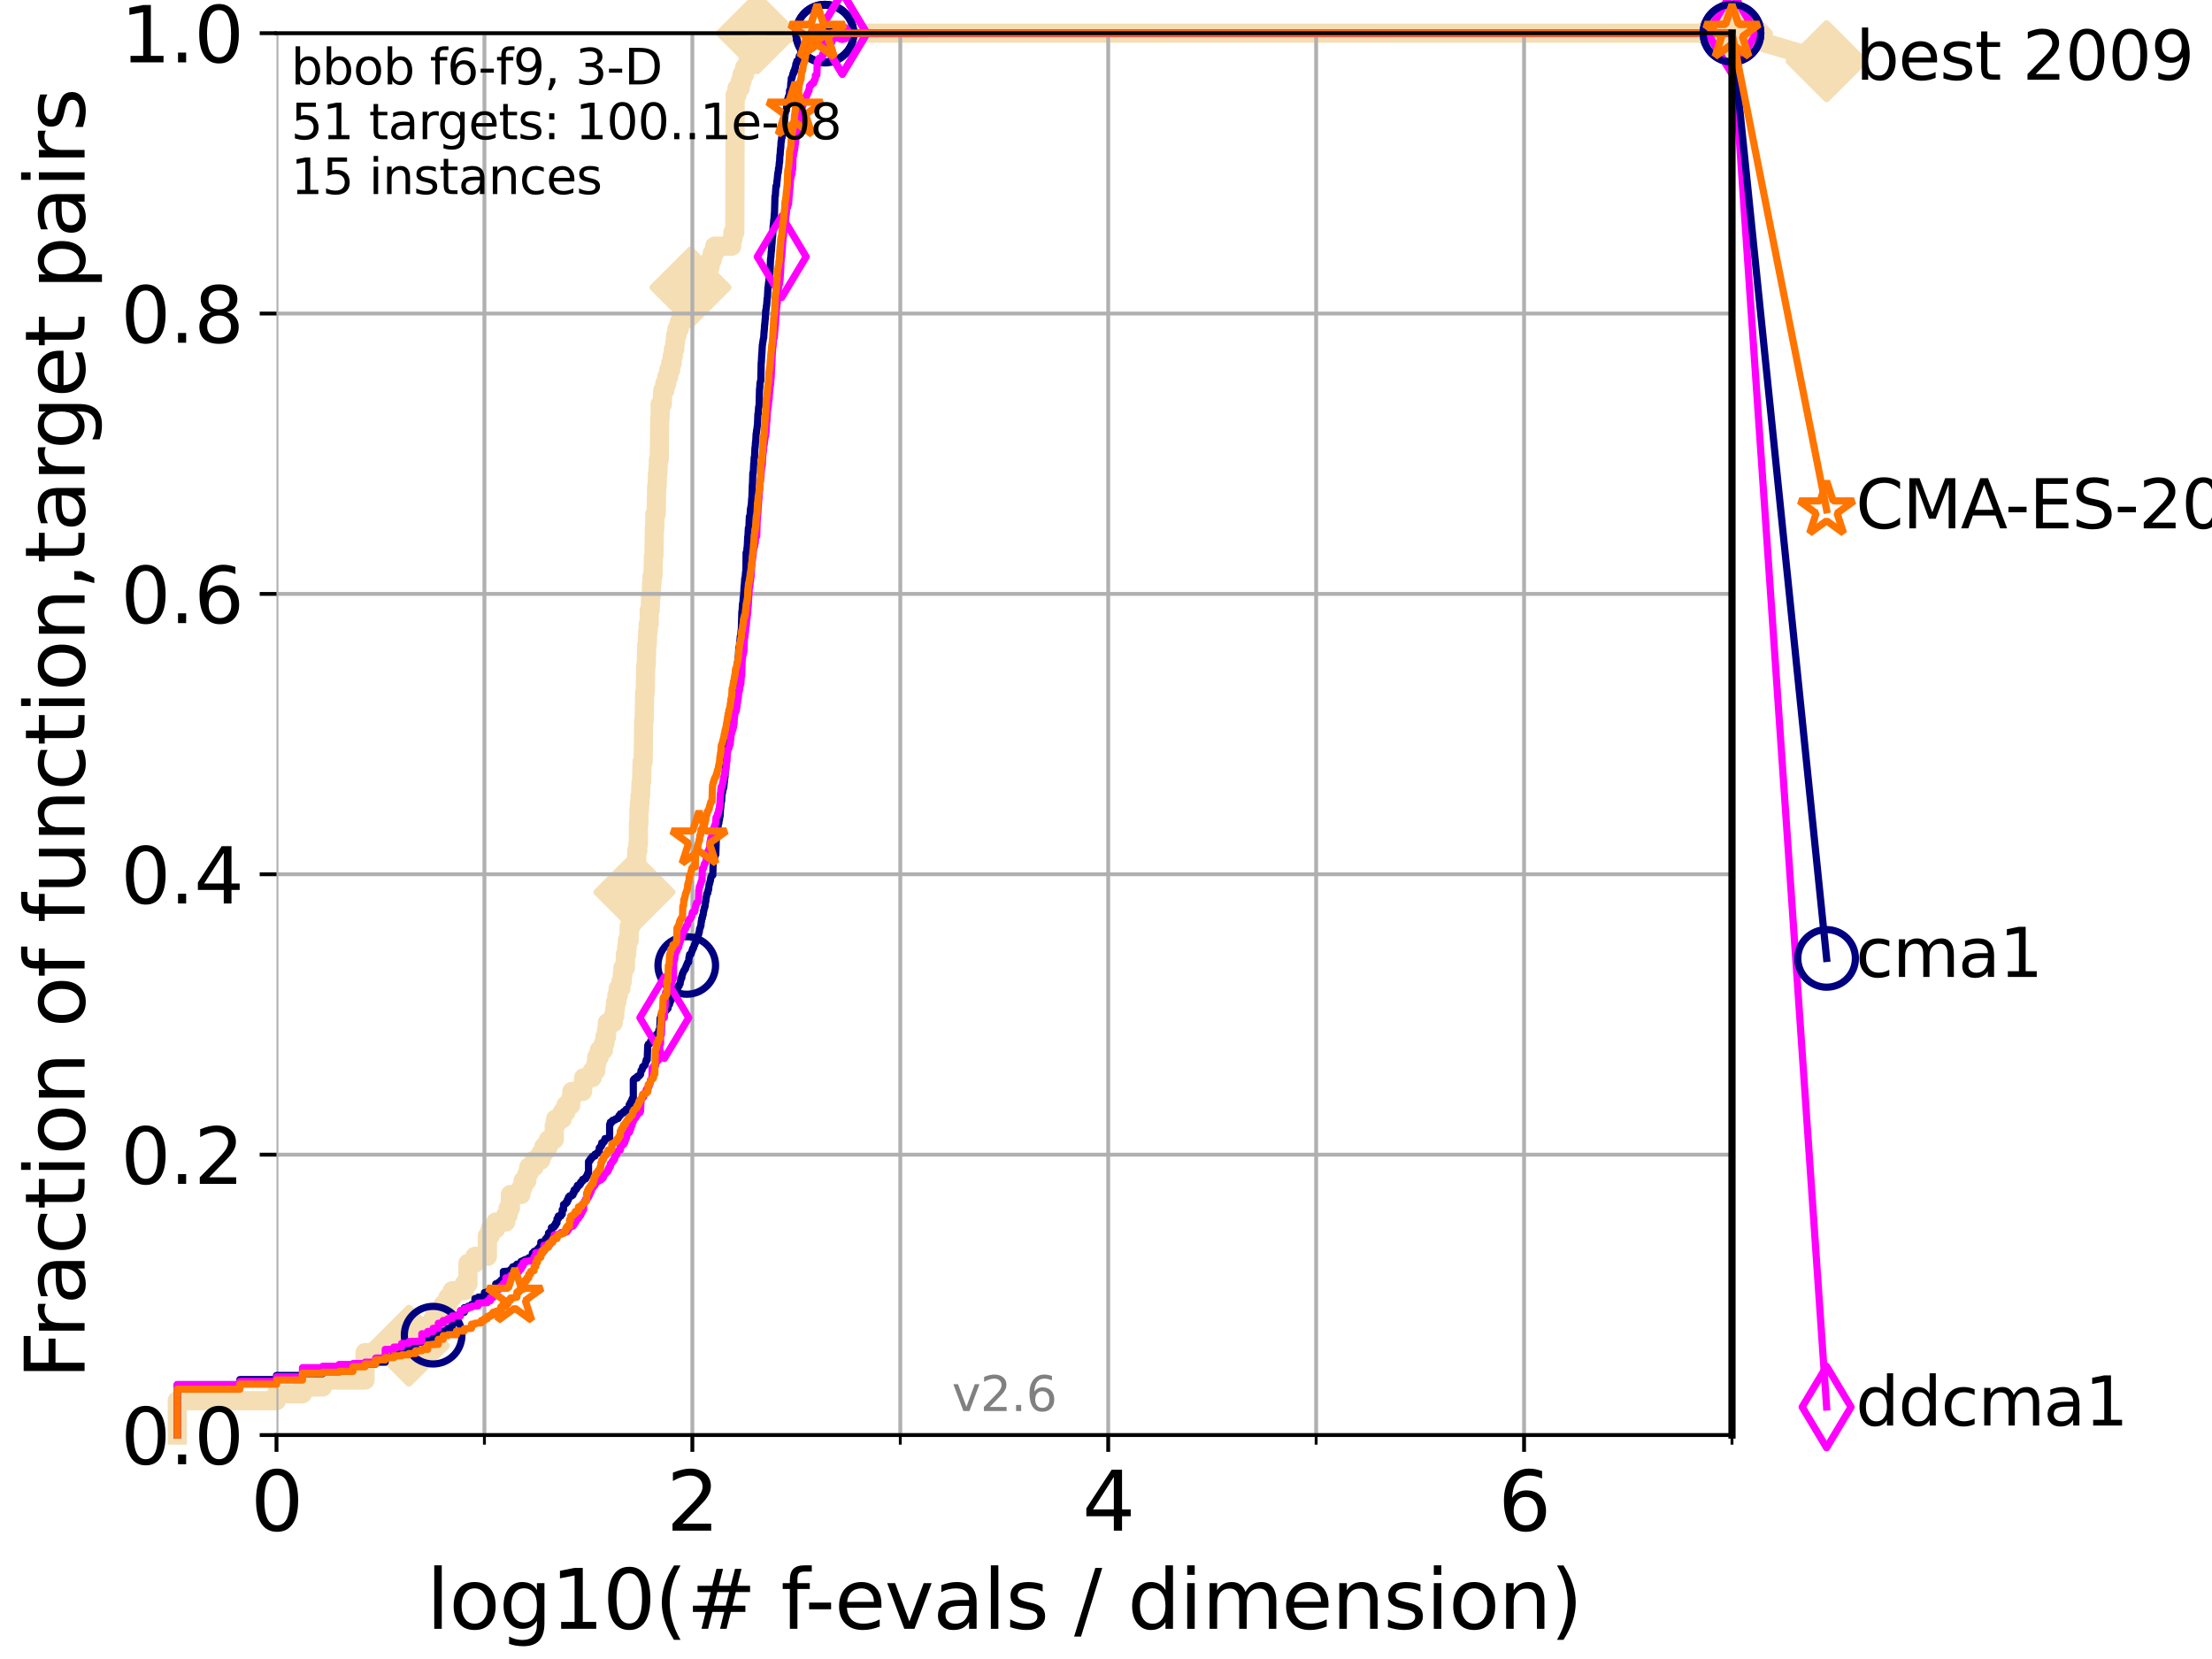 <?xml version="1.0" encoding="utf-8" standalone="no"?>
<!DOCTYPE svg PUBLIC "-//W3C//DTD SVG 1.1//EN"
  "http://www.w3.org/Graphics/SVG/1.1/DTD/svg11.dtd">
<svg xmlns:xlink="http://www.w3.org/1999/xlink" width="460.8pt" height="345.6pt" viewBox="0 0 460.8 345.6" xmlns="http://www.w3.org/2000/svg" version="1.1">
 <defs>
  <style type="text/css">*{stroke-linejoin: round; stroke-linecap: butt}</style>
 </defs>
 <g id="figure_1">
  <g id="patch_1">
   <path d="M 0 345.6 
L 460.8 345.6 
L 460.8 0 
L 0 0 
z
" style="fill: #ffffff"/>
  </g>
  <g id="axes_1">
   <g id="patch_2">
    <path d="M 57.6 298.944 
L 360.806 298.944 
L 360.806 6.912 
L 57.6 6.912 
z
" style="fill: #ffffff"/>
   </g>
   <g id="line2d_1">
    <path d="M 36.933 298.944 
L 36.933 291.786 
L 57.6 291.786 
L 57.6 290.355 
L 63.012 290.355 
L 63.012 288.923 
L 67.209 288.923 
L 67.209 287.492 
L 76.051 287.492 
L 76.051 281.766 
L 82.042 281.766 
L 82.042 280.334 
L 85.184 280.334 
L 85.184 278.903 
L 87.876 278.903 
L 87.876 277.471 
L 89.09 277.471 
L 89.09 276.04 
L 90.231 276.04 
L 90.231 274.608 
L 91.306 274.608 
L 91.306 273.176 
L 92.323 273.176 
L 92.323 271.745 
L 93.288 271.745 
L 93.288 270.313 
L 94.206 270.313 
L 94.206 268.882 
L 96.718 268.882 
L 96.718 267.45 
L 97.485 267.45 
L 97.485 263.156 
L 98.933 263.156 
L 98.933 261.724 
L 101.532 261.724 
L 101.532 257.43 
L 102.129 257.43 
L 102.129 255.998 
L 103.27 255.998 
L 103.27 254.567 
L 105.362 254.567 
L 105.362 253.135 
L 105.851 253.135 
L 105.851 251.704 
L 106.327 251.704 
L 106.327 248.84 
L 108.543 248.84 
L 108.543 247.409 
L 108.956 247.409 
L 108.956 245.977 
L 109.757 245.977 
L 109.757 244.546 
L 110.145 244.546 
L 110.145 243.114 
L 111.262 243.114 
L 111.262 241.683 
L 112.657 241.683 
L 112.657 240.251 
L 113.317 240.251 
L 113.317 238.82 
L 114.265 238.82 
L 114.265 237.388 
L 115.46 237.388 
L 115.46 234.525 
L 115.747 234.525 
L 115.747 233.094 
L 117.121 233.094 
L 117.121 231.662 
L 117.9 231.662 
L 117.9 230.231 
L 118.89 230.231 
L 118.89 228.799 
L 119.129 228.799 
L 119.129 227.368 
L 121.372 227.368 
L 121.372 225.936 
L 121.582 225.936 
L 121.582 224.504 
L 123.375 224.504 
L 123.375 223.073 
L 124.12 223.073 
L 124.12 221.641 
L 124.302 221.641 
L 124.302 220.21 
L 124.837 220.21 
L 124.837 218.778 
L 125.696 218.778 
L 125.696 217.347 
L 126.029 217.347 
L 126.029 215.915 
L 126.356 215.915 
L 126.356 214.484 
L 126.517 214.484 
L 126.517 213.052 
L 127.761 213.052 
L 127.761 211.621 
L 128.06 211.621 
L 128.06 210.189 
L 128.208 210.189 
L 128.208 208.758 
L 128.499 208.758 
L 128.499 207.326 
L 128.786 207.326 
L 128.786 205.895 
L 129.348 205.895 
L 129.348 204.463 
L 129.623 204.463 
L 129.623 203.032 
L 129.759 203.032 
L 129.759 201.6 
L 130.292 201.6 
L 130.292 198.737 
L 130.553 198.737 
L 130.553 197.305 
L 130.683 197.305 
L 130.683 195.874 
L 131.065 195.874 
L 131.065 193.011 
L 131.44 193.011 
L 131.44 190.148 
L 131.686 190.148 
L 131.686 188.716 
L 131.808 188.716 
L 131.808 187.285 
L 132.169 187.285 
L 132.169 185.853 
L 132.287 185.853 
L 132.287 181.559 
L 132.405 181.559 
L 132.405 180.127 
L 132.639 180.127 
L 132.639 177.264 
L 132.87 177.264 
L 132.87 175.832 
L 132.984 175.832 
L 132.984 171.538 
L 133.098 171.538 
L 133.098 168.675 
L 133.211 168.675 
L 133.211 167.243 
L 133.323 167.243 
L 133.323 165.812 
L 133.435 165.812 
L 133.546 162.949 
L 133.656 162.949 
L 133.766 158.654 
L 133.983 158.654 
L 134.091 150.065 
L 134.198 150.065 
L 134.305 144.339 
L 134.411 144.339 
L 134.516 138.613 
L 134.621 138.613 
L 134.725 134.318 
L 134.829 134.318 
L 134.932 131.455 
L 135.034 131.455 
L 135.034 130.024 
L 135.238 130.024 
L 135.238 127.16 
L 135.439 127.16 
L 135.539 124.297 
L 135.638 124.297 
L 135.737 121.434 
L 135.835 121.434 
L 135.835 120.003 
L 136.03 120.003 
L 136.127 115.708 
L 136.223 115.708 
L 136.319 109.982 
L 136.414 109.982 
L 136.414 107.119 
L 136.697 107.119 
L 136.79 101.393 
L 136.883 101.393 
L 136.975 98.53 
L 137.067 98.53 
L 137.159 95.667 
L 137.341 95.667 
L 137.431 87.078 
L 137.521 87.078 
L 137.521 84.215 
L 137.963 84.215 
L 138.051 81.352 
L 138.481 81.352 
L 138.481 79.92 
L 138.902 79.92 
L 138.902 78.488 
L 139.314 78.488 
L 139.314 77.057 
L 139.717 77.057 
L 139.717 75.625 
L 140.033 75.625 
L 140.033 74.194 
L 140.266 74.194 
L 140.266 72.762 
L 140.574 72.762 
L 140.574 71.331 
L 140.725 71.331 
L 140.725 69.899 
L 141.025 69.899 
L 141.025 68.468 
L 141.538 68.468 
L 141.538 67.036 
L 141.897 67.036 
L 141.897 65.605 
L 142.318 65.605 
L 142.318 64.173 
L 142.73 64.173 
L 142.73 62.742 
L 143.199 62.742 
L 143.199 61.31 
L 143.657 61.31 
L 143.657 59.879 
L 143.85 59.879 
L 143.85 58.447 
L 146.695 58.447 
L 146.695 57.016 
L 147.503 57.016 
L 147.503 55.584 
L 147.92 55.584 
L 147.92 54.152 
L 148.378 54.152 
L 148.378 52.721 
L 148.874 52.721 
L 148.874 51.289 
L 152.434 51.289 
L 152.434 49.858 
L 152.676 49.858 
L 152.676 48.426 
L 153.072 48.426 
L 153.15 19.796 
L 153.536 19.796 
L 153.536 18.364 
L 154.212 18.364 
L 154.212 16.933 
L 154.578 16.933 
L 154.578 15.501 
L 155.113 15.501 
L 155.113 14.07 
L 155.803 14.07 
L 155.803 12.638 
L 156.239 12.638 
L 156.239 11.207 
L 156.858 11.207 
L 156.858 9.775 
L 157.332 9.775 
L 157.332 8.344 
L 157.703 8.344 
L 157.703 6.912 
L 360.806 6.912 
L 360.806 6.912 
" style="fill: none; stroke: #f5deb3; stroke-width: 4; stroke-linecap: square"/>
   </g>
   <g id="line2d_2">
    <defs>
     <path id="mf27025591d" d="M -0 7.778 
L 7.778 0 
L 0 -7.778 
L -7.778 -0 
z
" style="stroke: #f5deb3; stroke-width: 1.5; stroke-linejoin: miter"/>
    </defs>
    <g>
     <use xlink:href="#mf27025591d" x="85.184" y="280.334" style="fill: #f5deb3; stroke: #f5deb3; stroke-width: 1.5; stroke-linejoin: miter"/>
     <use xlink:href="#mf27025591d" x="132.169" y="185.853" style="fill: #f5deb3; stroke: #f5deb3; stroke-width: 1.5; stroke-linejoin: miter"/>
     <use xlink:href="#mf27025591d" x="143.85" y="59.879" style="fill: #f5deb3; stroke: #f5deb3; stroke-width: 1.5; stroke-linejoin: miter"/>
     <use xlink:href="#mf27025591d" x="157.703" y="6.912" style="fill: #f5deb3; stroke: #f5deb3; stroke-width: 1.5; stroke-linejoin: miter"/>
     <use xlink:href="#mf27025591d" x="157.703" y="6.912" style="fill: #f5deb3; stroke: #f5deb3; stroke-width: 1.5; stroke-linejoin: miter"/>
     <use xlink:href="#mf27025591d" x="360.806" y="6.912" style="fill: #f5deb3; stroke: #f5deb3; stroke-width: 1.5; stroke-linejoin: miter"/>
    </g>
   </g>
   <g id="line2d_3">
    <path style="fill: none; stroke: #f5deb3; stroke-width: 4; stroke-linecap: square"/>
    <g/>
   </g>
   <g id="line2d_4">
    <path d="M 360.806 6.912 
L 380.515 12.753 
" style="fill: none; stroke: #f5deb3; stroke-width: 4; stroke-linecap: square"/>
    <g>
     <use xlink:href="#mf27025591d" x="360.806" y="6.912" style="fill: #f5deb3; stroke: #f5deb3; stroke-width: 1.5; stroke-linejoin: miter"/>
     <use xlink:href="#mf27025591d" x="380.515" y="12.753" style="fill: #f5deb3; stroke: #f5deb3; stroke-width: 1.5; stroke-linejoin: miter"/>
    </g>
   </g>
   <g id="matplotlib.axis_1">
    <g id="xtick_1">
     <g id="line2d_5">
      <path d="M 57.6 298.944 
L 57.6 6.912 
" clip-path="url(#pf574ae9c3e)" style="fill: none; stroke: #b0b0b0; stroke-width: 0.8; stroke-linecap: square"/>
     </g>
     <g id="line2d_6">
      <defs>
       <path id="mfbf4376ca6" d="M 0 0 
L 0 3.5 
" style="stroke: #000000; stroke-width: 0.8"/>
      </defs>
      <g>
       <use xlink:href="#mfbf4376ca6" x="57.6" y="298.944" style="stroke: #000000; stroke-width: 0.8"/>
      </g>
     </g>
     <g id="text_1">
      <!-- 0 -->
      <g transform="translate(52.192 318.861)scale(0.17 -0.17)">
       <defs>
        <path id="DejaVuSans-30" d="M 2034 4250 
Q 1547 4250 1301 3770 
Q 1056 3291 1056 2328 
Q 1056 1369 1301 889 
Q 1547 409 2034 409 
Q 2525 409 2770 889 
Q 3016 1369 3016 2328 
Q 3016 3291 2770 3770 
Q 2525 4250 2034 4250 
z
M 2034 4750 
Q 2819 4750 3233 4129 
Q 3647 3509 3647 2328 
Q 3647 1150 3233 529 
Q 2819 -91 2034 -91 
Q 1250 -91 836 529 
Q 422 1150 422 2328 
Q 422 3509 836 4129 
Q 1250 4750 2034 4750 
z
" transform="scale(0.016)"/>
       </defs>
       <use xlink:href="#DejaVuSans-30"/>
      </g>
     </g>
    </g>
    <g id="xtick_2">
     <g id="line2d_7">
      <path d="M 144.23 298.944 
L 144.23 6.912 
" clip-path="url(#pf574ae9c3e)" style="fill: none; stroke: #b0b0b0; stroke-width: 0.8; stroke-linecap: square"/>
     </g>
     <g id="line2d_8">
      <g>
       <use xlink:href="#mfbf4376ca6" x="144.23" y="298.944" style="stroke: #000000; stroke-width: 0.8"/>
      </g>
     </g>
     <g id="text_2">
      <!-- 2 -->
      <g transform="translate(138.822 318.861)scale(0.17 -0.17)">
       <defs>
        <path id="DejaVuSans-32" d="M 1228 531 
L 3431 531 
L 3431 0 
L 469 0 
L 469 531 
Q 828 903 1448 1529 
Q 2069 2156 2228 2338 
Q 2531 2678 2651 2914 
Q 2772 3150 2772 3378 
Q 2772 3750 2511 3984 
Q 2250 4219 1831 4219 
Q 1534 4219 1204 4116 
Q 875 4013 500 3803 
L 500 4441 
Q 881 4594 1212 4672 
Q 1544 4750 1819 4750 
Q 2544 4750 2975 4387 
Q 3406 4025 3406 3419 
Q 3406 3131 3298 2873 
Q 3191 2616 2906 2266 
Q 2828 2175 2409 1742 
Q 1991 1309 1228 531 
z
" transform="scale(0.016)"/>
       </defs>
       <use xlink:href="#DejaVuSans-32"/>
      </g>
     </g>
    </g>
    <g id="xtick_3">
     <g id="line2d_9">
      <path d="M 230.861 298.944 
L 230.861 6.912 
" clip-path="url(#pf574ae9c3e)" style="fill: none; stroke: #b0b0b0; stroke-width: 0.8; stroke-linecap: square"/>
     </g>
     <g id="line2d_10">
      <g>
       <use xlink:href="#mfbf4376ca6" x="230.861" y="298.944" style="stroke: #000000; stroke-width: 0.8"/>
      </g>
     </g>
     <g id="text_3">
      <!-- 4 -->
      <g transform="translate(225.453 318.861)scale(0.17 -0.17)">
       <defs>
        <path id="DejaVuSans-34" d="M 2419 4116 
L 825 1625 
L 2419 1625 
L 2419 4116 
z
M 2253 4666 
L 3047 4666 
L 3047 1625 
L 3713 1625 
L 3713 1100 
L 3047 1100 
L 3047 0 
L 2419 0 
L 2419 1100 
L 313 1100 
L 313 1709 
L 2253 4666 
z
" transform="scale(0.016)"/>
       </defs>
       <use xlink:href="#DejaVuSans-34"/>
      </g>
     </g>
    </g>
    <g id="xtick_4">
     <g id="line2d_11">
      <path d="M 317.491 298.944 
L 317.491 6.912 
" clip-path="url(#pf574ae9c3e)" style="fill: none; stroke: #b0b0b0; stroke-width: 0.8; stroke-linecap: square"/>
     </g>
     <g id="line2d_12">
      <g>
       <use xlink:href="#mfbf4376ca6" x="317.491" y="298.944" style="stroke: #000000; stroke-width: 0.8"/>
      </g>
     </g>
     <g id="text_4">
      <!-- 6 -->
      <g transform="translate(312.083 318.861)scale(0.17 -0.17)">
       <defs>
        <path id="DejaVuSans-36" d="M 2113 2584 
Q 1688 2584 1439 2293 
Q 1191 2003 1191 1497 
Q 1191 994 1439 701 
Q 1688 409 2113 409 
Q 2538 409 2786 701 
Q 3034 994 3034 1497 
Q 3034 2003 2786 2293 
Q 2538 2584 2113 2584 
z
M 3366 4563 
L 3366 3988 
Q 3128 4100 2886 4159 
Q 2644 4219 2406 4219 
Q 1781 4219 1451 3797 
Q 1122 3375 1075 2522 
Q 1259 2794 1537 2939 
Q 1816 3084 2150 3084 
Q 2853 3084 3261 2657 
Q 3669 2231 3669 1497 
Q 3669 778 3244 343 
Q 2819 -91 2113 -91 
Q 1303 -91 875 529 
Q 447 1150 447 2328 
Q 447 3434 972 4092 
Q 1497 4750 2381 4750 
Q 2619 4750 2861 4703 
Q 3103 4656 3366 4563 
z
" transform="scale(0.016)"/>
       </defs>
       <use xlink:href="#DejaVuSans-36"/>
      </g>
     </g>
    </g>
    <g id="xtick_5">
     <g id="line2d_13">
      <path d="M 100.915 298.944 
L 100.915 6.912 
" clip-path="url(#pf574ae9c3e)" style="fill: none; stroke: #b0b0b0; stroke-width: 0.8; stroke-linecap: square"/>
     </g>
     <g id="line2d_14">
      <defs>
       <path id="mee56fa607f" d="M 0 0 
L 0 2 
" style="stroke: #000000; stroke-width: 0.6"/>
      </defs>
      <g>
       <use xlink:href="#mee56fa607f" x="100.915" y="298.944" style="stroke: #000000; stroke-width: 0.6"/>
      </g>
     </g>
    </g>
    <g id="xtick_6">
     <g id="line2d_15">
      <path d="M 187.546 298.944 
L 187.546 6.912 
" clip-path="url(#pf574ae9c3e)" style="fill: none; stroke: #b0b0b0; stroke-width: 0.8; stroke-linecap: square"/>
     </g>
     <g id="line2d_16">
      <g>
       <use xlink:href="#mee56fa607f" x="187.546" y="298.944" style="stroke: #000000; stroke-width: 0.6"/>
      </g>
     </g>
    </g>
    <g id="xtick_7">
     <g id="line2d_17">
      <path d="M 274.176 298.944 
L 274.176 6.912 
" clip-path="url(#pf574ae9c3e)" style="fill: none; stroke: #b0b0b0; stroke-width: 0.8; stroke-linecap: square"/>
     </g>
     <g id="line2d_18">
      <g>
       <use xlink:href="#mee56fa607f" x="274.176" y="298.944" style="stroke: #000000; stroke-width: 0.6"/>
      </g>
     </g>
    </g>
    <g id="xtick_8">
     <g id="line2d_19">
      <path d="M 360.806 298.944 
L 360.806 6.912 
" clip-path="url(#pf574ae9c3e)" style="fill: none; stroke: #b0b0b0; stroke-width: 0.8; stroke-linecap: square"/>
     </g>
     <g id="line2d_20">
      <g>
       <use xlink:href="#mee56fa607f" x="360.806" y="298.944" style="stroke: #000000; stroke-width: 0.6"/>
      </g>
     </g>
    </g>
    <g id="text_5">
     <!-- log10(# f-evals / dimension) -->
     <g transform="translate(88.823 339.314)scale(0.17 -0.17)">
      <defs>
       <path id="DejaVuSans-6c" d="M 603 4863 
L 1178 4863 
L 1178 0 
L 603 0 
L 603 4863 
z
" transform="scale(0.016)"/>
       <path id="DejaVuSans-6f" d="M 1959 3097 
Q 1497 3097 1228 2736 
Q 959 2375 959 1747 
Q 959 1119 1226 758 
Q 1494 397 1959 397 
Q 2419 397 2687 759 
Q 2956 1122 2956 1747 
Q 2956 2369 2687 2733 
Q 2419 3097 1959 3097 
z
M 1959 3584 
Q 2709 3584 3137 3096 
Q 3566 2609 3566 1747 
Q 3566 888 3137 398 
Q 2709 -91 1959 -91 
Q 1206 -91 779 398 
Q 353 888 353 1747 
Q 353 2609 779 3096 
Q 1206 3584 1959 3584 
z
" transform="scale(0.016)"/>
       <path id="DejaVuSans-67" d="M 2906 1791 
Q 2906 2416 2648 2759 
Q 2391 3103 1925 3103 
Q 1463 3103 1205 2759 
Q 947 2416 947 1791 
Q 947 1169 1205 825 
Q 1463 481 1925 481 
Q 2391 481 2648 825 
Q 2906 1169 2906 1791 
z
M 3481 434 
Q 3481 -459 3084 -895 
Q 2688 -1331 1869 -1331 
Q 1566 -1331 1297 -1286 
Q 1028 -1241 775 -1147 
L 775 -588 
Q 1028 -725 1275 -790 
Q 1522 -856 1778 -856 
Q 2344 -856 2625 -561 
Q 2906 -266 2906 331 
L 2906 616 
Q 2728 306 2450 153 
Q 2172 0 1784 0 
Q 1141 0 747 490 
Q 353 981 353 1791 
Q 353 2603 747 3093 
Q 1141 3584 1784 3584 
Q 2172 3584 2450 3431 
Q 2728 3278 2906 2969 
L 2906 3500 
L 3481 3500 
L 3481 434 
z
" transform="scale(0.016)"/>
       <path id="DejaVuSans-31" d="M 794 531 
L 1825 531 
L 1825 4091 
L 703 3866 
L 703 4441 
L 1819 4666 
L 2450 4666 
L 2450 531 
L 3481 531 
L 3481 0 
L 794 0 
L 794 531 
z
" transform="scale(0.016)"/>
       <path id="DejaVuSans-28" d="M 1984 4856 
Q 1566 4138 1362 3434 
Q 1159 2731 1159 2009 
Q 1159 1288 1364 580 
Q 1569 -128 1984 -844 
L 1484 -844 
Q 1016 -109 783 600 
Q 550 1309 550 2009 
Q 550 2706 781 3412 
Q 1013 4119 1484 4856 
L 1984 4856 
z
" transform="scale(0.016)"/>
       <path id="DejaVuSans-23" d="M 3272 2816 
L 2363 2816 
L 2100 1772 
L 3016 1772 
L 3272 2816 
z
M 2803 4594 
L 2478 3297 
L 3391 3297 
L 3719 4594 
L 4219 4594 
L 3897 3297 
L 4872 3297 
L 4872 2816 
L 3775 2816 
L 3519 1772 
L 4513 1772 
L 4513 1294 
L 3397 1294 
L 3072 0 
L 2572 0 
L 2894 1294 
L 1978 1294 
L 1656 0 
L 1153 0 
L 1478 1294 
L 494 1294 
L 494 1772 
L 1594 1772 
L 1856 2816 
L 850 2816 
L 850 3297 
L 1978 3297 
L 2297 4594 
L 2803 4594 
z
" transform="scale(0.016)"/>
       <path id="DejaVuSans-20" transform="scale(0.016)"/>
       <path id="DejaVuSans-66" d="M 2375 4863 
L 2375 4384 
L 1825 4384 
Q 1516 4384 1395 4259 
Q 1275 4134 1275 3809 
L 1275 3500 
L 2222 3500 
L 2222 3053 
L 1275 3053 
L 1275 0 
L 697 0 
L 697 3053 
L 147 3053 
L 147 3500 
L 697 3500 
L 697 3744 
Q 697 4328 969 4595 
Q 1241 4863 1831 4863 
L 2375 4863 
z
" transform="scale(0.016)"/>
       <path id="DejaVuSans-2d" d="M 313 2009 
L 1997 2009 
L 1997 1497 
L 313 1497 
L 313 2009 
z
" transform="scale(0.016)"/>
       <path id="DejaVuSans-65" d="M 3597 1894 
L 3597 1613 
L 953 1613 
Q 991 1019 1311 708 
Q 1631 397 2203 397 
Q 2534 397 2845 478 
Q 3156 559 3463 722 
L 3463 178 
Q 3153 47 2828 -22 
Q 2503 -91 2169 -91 
Q 1331 -91 842 396 
Q 353 884 353 1716 
Q 353 2575 817 3079 
Q 1281 3584 2069 3584 
Q 2775 3584 3186 3129 
Q 3597 2675 3597 1894 
z
M 3022 2063 
Q 3016 2534 2758 2815 
Q 2500 3097 2075 3097 
Q 1594 3097 1305 2825 
Q 1016 2553 972 2059 
L 3022 2063 
z
" transform="scale(0.016)"/>
       <path id="DejaVuSans-76" d="M 191 3500 
L 800 3500 
L 1894 563 
L 2988 3500 
L 3597 3500 
L 2284 0 
L 1503 0 
L 191 3500 
z
" transform="scale(0.016)"/>
       <path id="DejaVuSans-61" d="M 2194 1759 
Q 1497 1759 1228 1600 
Q 959 1441 959 1056 
Q 959 750 1161 570 
Q 1363 391 1709 391 
Q 2188 391 2477 730 
Q 2766 1069 2766 1631 
L 2766 1759 
L 2194 1759 
z
M 3341 1997 
L 3341 0 
L 2766 0 
L 2766 531 
Q 2569 213 2275 61 
Q 1981 -91 1556 -91 
Q 1019 -91 701 211 
Q 384 513 384 1019 
Q 384 1609 779 1909 
Q 1175 2209 1959 2209 
L 2766 2209 
L 2766 2266 
Q 2766 2663 2505 2880 
Q 2244 3097 1772 3097 
Q 1472 3097 1187 3025 
Q 903 2953 641 2809 
L 641 3341 
Q 956 3463 1253 3523 
Q 1550 3584 1831 3584 
Q 2591 3584 2966 3190 
Q 3341 2797 3341 1997 
z
" transform="scale(0.016)"/>
       <path id="DejaVuSans-73" d="M 2834 3397 
L 2834 2853 
Q 2591 2978 2328 3040 
Q 2066 3103 1784 3103 
Q 1356 3103 1142 2972 
Q 928 2841 928 2578 
Q 928 2378 1081 2264 
Q 1234 2150 1697 2047 
L 1894 2003 
Q 2506 1872 2764 1633 
Q 3022 1394 3022 966 
Q 3022 478 2636 193 
Q 2250 -91 1575 -91 
Q 1294 -91 989 -36 
Q 684 19 347 128 
L 347 722 
Q 666 556 975 473 
Q 1284 391 1588 391 
Q 1994 391 2212 530 
Q 2431 669 2431 922 
Q 2431 1156 2273 1281 
Q 2116 1406 1581 1522 
L 1381 1569 
Q 847 1681 609 1914 
Q 372 2147 372 2553 
Q 372 3047 722 3315 
Q 1072 3584 1716 3584 
Q 2034 3584 2315 3537 
Q 2597 3491 2834 3397 
z
" transform="scale(0.016)"/>
       <path id="DejaVuSans-2f" d="M 1625 4666 
L 2156 4666 
L 531 -594 
L 0 -594 
L 1625 4666 
z
" transform="scale(0.016)"/>
       <path id="DejaVuSans-64" d="M 2906 2969 
L 2906 4863 
L 3481 4863 
L 3481 0 
L 2906 0 
L 2906 525 
Q 2725 213 2448 61 
Q 2172 -91 1784 -91 
Q 1150 -91 751 415 
Q 353 922 353 1747 
Q 353 2572 751 3078 
Q 1150 3584 1784 3584 
Q 2172 3584 2448 3432 
Q 2725 3281 2906 2969 
z
M 947 1747 
Q 947 1113 1208 752 
Q 1469 391 1925 391 
Q 2381 391 2643 752 
Q 2906 1113 2906 1747 
Q 2906 2381 2643 2742 
Q 2381 3103 1925 3103 
Q 1469 3103 1208 2742 
Q 947 2381 947 1747 
z
" transform="scale(0.016)"/>
       <path id="DejaVuSans-69" d="M 603 3500 
L 1178 3500 
L 1178 0 
L 603 0 
L 603 3500 
z
M 603 4863 
L 1178 4863 
L 1178 4134 
L 603 4134 
L 603 4863 
z
" transform="scale(0.016)"/>
       <path id="DejaVuSans-6d" d="M 3328 2828 
Q 3544 3216 3844 3400 
Q 4144 3584 4550 3584 
Q 5097 3584 5394 3201 
Q 5691 2819 5691 2113 
L 5691 0 
L 5113 0 
L 5113 2094 
Q 5113 2597 4934 2840 
Q 4756 3084 4391 3084 
Q 3944 3084 3684 2787 
Q 3425 2491 3425 1978 
L 3425 0 
L 2847 0 
L 2847 2094 
Q 2847 2600 2669 2842 
Q 2491 3084 2119 3084 
Q 1678 3084 1418 2786 
Q 1159 2488 1159 1978 
L 1159 0 
L 581 0 
L 581 3500 
L 1159 3500 
L 1159 2956 
Q 1356 3278 1631 3431 
Q 1906 3584 2284 3584 
Q 2666 3584 2933 3390 
Q 3200 3197 3328 2828 
z
" transform="scale(0.016)"/>
       <path id="DejaVuSans-6e" d="M 3513 2113 
L 3513 0 
L 2938 0 
L 2938 2094 
Q 2938 2591 2744 2837 
Q 2550 3084 2163 3084 
Q 1697 3084 1428 2787 
Q 1159 2491 1159 1978 
L 1159 0 
L 581 0 
L 581 3500 
L 1159 3500 
L 1159 2956 
Q 1366 3272 1645 3428 
Q 1925 3584 2291 3584 
Q 2894 3584 3203 3211 
Q 3513 2838 3513 2113 
z
" transform="scale(0.016)"/>
       <path id="DejaVuSans-29" d="M 513 4856 
L 1013 4856 
Q 1481 4119 1714 3412 
Q 1947 2706 1947 2009 
Q 1947 1309 1714 600 
Q 1481 -109 1013 -844 
L 513 -844 
Q 928 -128 1133 580 
Q 1338 1288 1338 2009 
Q 1338 2731 1133 3434 
Q 928 4138 513 4856 
z
" transform="scale(0.016)"/>
      </defs>
      <use xlink:href="#DejaVuSans-6c"/>
      <use xlink:href="#DejaVuSans-6f" x="27.783"/>
      <use xlink:href="#DejaVuSans-67" x="88.965"/>
      <use xlink:href="#DejaVuSans-31" x="152.441"/>
      <use xlink:href="#DejaVuSans-30" x="216.064"/>
      <use xlink:href="#DejaVuSans-28" x="279.688"/>
      <use xlink:href="#DejaVuSans-23" x="318.701"/>
      <use xlink:href="#DejaVuSans-20" x="402.49"/>
      <use xlink:href="#DejaVuSans-66" x="434.277"/>
      <use xlink:href="#DejaVuSans-2d" x="463.982"/>
      <use xlink:href="#DejaVuSans-65" x="500.066"/>
      <use xlink:href="#DejaVuSans-76" x="561.59"/>
      <use xlink:href="#DejaVuSans-61" x="620.77"/>
      <use xlink:href="#DejaVuSans-6c" x="682.049"/>
      <use xlink:href="#DejaVuSans-73" x="709.832"/>
      <use xlink:href="#DejaVuSans-20" x="761.932"/>
      <use xlink:href="#DejaVuSans-2f" x="793.719"/>
      <use xlink:href="#DejaVuSans-20" x="827.41"/>
      <use xlink:href="#DejaVuSans-64" x="859.197"/>
      <use xlink:href="#DejaVuSans-69" x="922.674"/>
      <use xlink:href="#DejaVuSans-6d" x="950.457"/>
      <use xlink:href="#DejaVuSans-65" x="1047.869"/>
      <use xlink:href="#DejaVuSans-6e" x="1109.393"/>
      <use xlink:href="#DejaVuSans-73" x="1172.771"/>
      <use xlink:href="#DejaVuSans-69" x="1224.871"/>
      <use xlink:href="#DejaVuSans-6f" x="1252.654"/>
      <use xlink:href="#DejaVuSans-6e" x="1313.836"/>
      <use xlink:href="#DejaVuSans-29" x="1377.215"/>
     </g>
    </g>
   </g>
   <g id="matplotlib.axis_2">
    <g id="ytick_1">
     <g id="line2d_21">
      <path d="M 57.6 298.944 
L 360.806 298.944 
" clip-path="url(#pf574ae9c3e)" style="fill: none; stroke: #b0b0b0; stroke-width: 0.8; stroke-linecap: square"/>
     </g>
     <g id="line2d_22">
      <defs>
       <path id="m641e3e2f78" d="M 0 0 
L -3.5 0 
" style="stroke: #000000; stroke-width: 0.8"/>
      </defs>
      <g>
       <use xlink:href="#m641e3e2f78" x="57.6" y="298.944" style="stroke: #000000; stroke-width: 0.8"/>
      </g>
     </g>
     <g id="text_6">
      <!-- 0.0 -->
      <g transform="translate(25.155 305.023)scale(0.16 -0.16)">
       <defs>
        <path id="DejaVuSans-2e" d="M 684 794 
L 1344 794 
L 1344 0 
L 684 0 
L 684 794 
z
" transform="scale(0.016)"/>
       </defs>
       <use xlink:href="#DejaVuSans-30"/>
       <use xlink:href="#DejaVuSans-2e" x="63.623"/>
       <use xlink:href="#DejaVuSans-30" x="95.41"/>
      </g>
     </g>
    </g>
    <g id="ytick_2">
     <g id="line2d_23">
      <path d="M 57.6 240.538 
L 360.806 240.538 
" clip-path="url(#pf574ae9c3e)" style="fill: none; stroke: #b0b0b0; stroke-width: 0.8; stroke-linecap: square"/>
     </g>
     <g id="line2d_24">
      <g>
       <use xlink:href="#m641e3e2f78" x="57.6" y="240.538" style="stroke: #000000; stroke-width: 0.8"/>
      </g>
     </g>
     <g id="text_7">
      <!-- 0.2 -->
      <g transform="translate(25.155 246.616)scale(0.16 -0.16)">
       <use xlink:href="#DejaVuSans-30"/>
       <use xlink:href="#DejaVuSans-2e" x="63.623"/>
       <use xlink:href="#DejaVuSans-32" x="95.41"/>
      </g>
     </g>
    </g>
    <g id="ytick_3">
     <g id="line2d_25">
      <path d="M 57.6 182.131 
L 360.806 182.131 
" clip-path="url(#pf574ae9c3e)" style="fill: none; stroke: #b0b0b0; stroke-width: 0.8; stroke-linecap: square"/>
     </g>
     <g id="line2d_26">
      <g>
       <use xlink:href="#m641e3e2f78" x="57.6" y="182.131" style="stroke: #000000; stroke-width: 0.8"/>
      </g>
     </g>
     <g id="text_8">
      <!-- 0.4 -->
      <g transform="translate(25.155 188.21)scale(0.16 -0.16)">
       <use xlink:href="#DejaVuSans-30"/>
       <use xlink:href="#DejaVuSans-2e" x="63.623"/>
       <use xlink:href="#DejaVuSans-34" x="95.41"/>
      </g>
     </g>
    </g>
    <g id="ytick_4">
     <g id="line2d_27">
      <path d="M 57.6 123.725 
L 360.806 123.725 
" clip-path="url(#pf574ae9c3e)" style="fill: none; stroke: #b0b0b0; stroke-width: 0.8; stroke-linecap: square"/>
     </g>
     <g id="line2d_28">
      <g>
       <use xlink:href="#m641e3e2f78" x="57.6" y="123.725" style="stroke: #000000; stroke-width: 0.8"/>
      </g>
     </g>
     <g id="text_9">
      <!-- 0.6 -->
      <g transform="translate(25.155 129.804)scale(0.16 -0.16)">
       <use xlink:href="#DejaVuSans-30"/>
       <use xlink:href="#DejaVuSans-2e" x="63.623"/>
       <use xlink:href="#DejaVuSans-36" x="95.41"/>
      </g>
     </g>
    </g>
    <g id="ytick_5">
     <g id="line2d_29">
      <path d="M 57.6 65.318 
L 360.806 65.318 
" clip-path="url(#pf574ae9c3e)" style="fill: none; stroke: #b0b0b0; stroke-width: 0.8; stroke-linecap: square"/>
     </g>
     <g id="line2d_30">
      <g>
       <use xlink:href="#m641e3e2f78" x="57.6" y="65.318" style="stroke: #000000; stroke-width: 0.8"/>
      </g>
     </g>
     <g id="text_10">
      <!-- 0.8 -->
      <g transform="translate(25.155 71.397)scale(0.16 -0.16)">
       <defs>
        <path id="DejaVuSans-38" d="M 2034 2216 
Q 1584 2216 1326 1975 
Q 1069 1734 1069 1313 
Q 1069 891 1326 650 
Q 1584 409 2034 409 
Q 2484 409 2743 651 
Q 3003 894 3003 1313 
Q 3003 1734 2745 1975 
Q 2488 2216 2034 2216 
z
M 1403 2484 
Q 997 2584 770 2862 
Q 544 3141 544 3541 
Q 544 4100 942 4425 
Q 1341 4750 2034 4750 
Q 2731 4750 3128 4425 
Q 3525 4100 3525 3541 
Q 3525 3141 3298 2862 
Q 3072 2584 2669 2484 
Q 3125 2378 3379 2068 
Q 3634 1759 3634 1313 
Q 3634 634 3220 271 
Q 2806 -91 2034 -91 
Q 1263 -91 848 271 
Q 434 634 434 1313 
Q 434 1759 690 2068 
Q 947 2378 1403 2484 
z
M 1172 3481 
Q 1172 3119 1398 2916 
Q 1625 2713 2034 2713 
Q 2441 2713 2670 2916 
Q 2900 3119 2900 3481 
Q 2900 3844 2670 4047 
Q 2441 4250 2034 4250 
Q 1625 4250 1398 4047 
Q 1172 3844 1172 3481 
z
" transform="scale(0.016)"/>
       </defs>
       <use xlink:href="#DejaVuSans-30"/>
       <use xlink:href="#DejaVuSans-2e" x="63.623"/>
       <use xlink:href="#DejaVuSans-38" x="95.41"/>
      </g>
     </g>
    </g>
    <g id="ytick_6">
     <g id="line2d_31">
      <path d="M 57.6 6.912 
L 360.806 6.912 
" clip-path="url(#pf574ae9c3e)" style="fill: none; stroke: #b0b0b0; stroke-width: 0.8; stroke-linecap: square"/>
     </g>
     <g id="line2d_32">
      <g>
       <use xlink:href="#m641e3e2f78" x="57.6" y="6.912" style="stroke: #000000; stroke-width: 0.8"/>
      </g>
     </g>
     <g id="text_11">
      <!-- 1.0 -->
      <g transform="translate(25.155 12.991)scale(0.16 -0.16)">
       <use xlink:href="#DejaVuSans-31"/>
       <use xlink:href="#DejaVuSans-2e" x="63.623"/>
       <use xlink:href="#DejaVuSans-30" x="95.41"/>
      </g>
     </g>
    </g>
    <g id="text_12">
     <!-- Fraction of function,target pairs -->
     <g transform="translate(17.62 287.313)rotate(-90)scale(0.17 -0.17)">
      <defs>
       <path id="DejaVuSans-46" d="M 628 4666 
L 3309 4666 
L 3309 4134 
L 1259 4134 
L 1259 2759 
L 3109 2759 
L 3109 2228 
L 1259 2228 
L 1259 0 
L 628 0 
L 628 4666 
z
" transform="scale(0.016)"/>
       <path id="DejaVuSans-72" d="M 2631 2963 
Q 2534 3019 2420 3045 
Q 2306 3072 2169 3072 
Q 1681 3072 1420 2755 
Q 1159 2438 1159 1844 
L 1159 0 
L 581 0 
L 581 3500 
L 1159 3500 
L 1159 2956 
Q 1341 3275 1631 3429 
Q 1922 3584 2338 3584 
Q 2397 3584 2469 3576 
Q 2541 3569 2628 3553 
L 2631 2963 
z
" transform="scale(0.016)"/>
       <path id="DejaVuSans-63" d="M 3122 3366 
L 3122 2828 
Q 2878 2963 2633 3030 
Q 2388 3097 2138 3097 
Q 1578 3097 1268 2742 
Q 959 2388 959 1747 
Q 959 1106 1268 751 
Q 1578 397 2138 397 
Q 2388 397 2633 464 
Q 2878 531 3122 666 
L 3122 134 
Q 2881 22 2623 -34 
Q 2366 -91 2075 -91 
Q 1284 -91 818 406 
Q 353 903 353 1747 
Q 353 2603 823 3093 
Q 1294 3584 2113 3584 
Q 2378 3584 2631 3529 
Q 2884 3475 3122 3366 
z
" transform="scale(0.016)"/>
       <path id="DejaVuSans-74" d="M 1172 4494 
L 1172 3500 
L 2356 3500 
L 2356 3053 
L 1172 3053 
L 1172 1153 
Q 1172 725 1289 603 
Q 1406 481 1766 481 
L 2356 481 
L 2356 0 
L 1766 0 
Q 1100 0 847 248 
Q 594 497 594 1153 
L 594 3053 
L 172 3053 
L 172 3500 
L 594 3500 
L 594 4494 
L 1172 4494 
z
" transform="scale(0.016)"/>
       <path id="DejaVuSans-75" d="M 544 1381 
L 544 3500 
L 1119 3500 
L 1119 1403 
Q 1119 906 1312 657 
Q 1506 409 1894 409 
Q 2359 409 2629 706 
Q 2900 1003 2900 1516 
L 2900 3500 
L 3475 3500 
L 3475 0 
L 2900 0 
L 2900 538 
Q 2691 219 2414 64 
Q 2138 -91 1772 -91 
Q 1169 -91 856 284 
Q 544 659 544 1381 
z
M 1991 3584 
L 1991 3584 
z
" transform="scale(0.016)"/>
       <path id="DejaVuSans-2c" d="M 750 794 
L 1409 794 
L 1409 256 
L 897 -744 
L 494 -744 
L 750 256 
L 750 794 
z
" transform="scale(0.016)"/>
       <path id="DejaVuSans-70" d="M 1159 525 
L 1159 -1331 
L 581 -1331 
L 581 3500 
L 1159 3500 
L 1159 2969 
Q 1341 3281 1617 3432 
Q 1894 3584 2278 3584 
Q 2916 3584 3314 3078 
Q 3713 2572 3713 1747 
Q 3713 922 3314 415 
Q 2916 -91 2278 -91 
Q 1894 -91 1617 61 
Q 1341 213 1159 525 
z
M 3116 1747 
Q 3116 2381 2855 2742 
Q 2594 3103 2138 3103 
Q 1681 3103 1420 2742 
Q 1159 2381 1159 1747 
Q 1159 1113 1420 752 
Q 1681 391 2138 391 
Q 2594 391 2855 752 
Q 3116 1113 3116 1747 
z
" transform="scale(0.016)"/>
      </defs>
      <use xlink:href="#DejaVuSans-46"/>
      <use xlink:href="#DejaVuSans-72" x="50.27"/>
      <use xlink:href="#DejaVuSans-61" x="91.383"/>
      <use xlink:href="#DejaVuSans-63" x="152.662"/>
      <use xlink:href="#DejaVuSans-74" x="207.643"/>
      <use xlink:href="#DejaVuSans-69" x="246.852"/>
      <use xlink:href="#DejaVuSans-6f" x="274.635"/>
      <use xlink:href="#DejaVuSans-6e" x="335.816"/>
      <use xlink:href="#DejaVuSans-20" x="399.195"/>
      <use xlink:href="#DejaVuSans-6f" x="430.982"/>
      <use xlink:href="#DejaVuSans-66" x="492.164"/>
      <use xlink:href="#DejaVuSans-20" x="527.369"/>
      <use xlink:href="#DejaVuSans-66" x="559.156"/>
      <use xlink:href="#DejaVuSans-75" x="594.361"/>
      <use xlink:href="#DejaVuSans-6e" x="657.74"/>
      <use xlink:href="#DejaVuSans-63" x="721.119"/>
      <use xlink:href="#DejaVuSans-74" x="776.1"/>
      <use xlink:href="#DejaVuSans-69" x="815.309"/>
      <use xlink:href="#DejaVuSans-6f" x="843.092"/>
      <use xlink:href="#DejaVuSans-6e" x="904.273"/>
      <use xlink:href="#DejaVuSans-2c" x="967.652"/>
      <use xlink:href="#DejaVuSans-74" x="999.439"/>
      <use xlink:href="#DejaVuSans-61" x="1038.648"/>
      <use xlink:href="#DejaVuSans-72" x="1099.928"/>
      <use xlink:href="#DejaVuSans-67" x="1139.291"/>
      <use xlink:href="#DejaVuSans-65" x="1202.768"/>
      <use xlink:href="#DejaVuSans-74" x="1264.291"/>
      <use xlink:href="#DejaVuSans-20" x="1303.5"/>
      <use xlink:href="#DejaVuSans-70" x="1335.287"/>
      <use xlink:href="#DejaVuSans-61" x="1398.764"/>
      <use xlink:href="#DejaVuSans-69" x="1460.043"/>
      <use xlink:href="#DejaVuSans-72" x="1487.826"/>
      <use xlink:href="#DejaVuSans-73" x="1528.939"/>
     </g>
    </g>
   </g>
   <g id="line2d_33">
    <defs>
     <path id="m994e084d20" d="M 0 1.5 
C 0.398 1.5 0.779 1.342 1.061 1.061 
C 1.342 0.779 1.5 0.398 1.5 0 
C 1.5 -0.398 1.342 -0.779 1.061 -1.061 
C 0.779 -1.342 0.398 -1.5 0 -1.5 
C -0.398 -1.5 -0.779 -1.342 -1.061 -1.061 
C -1.342 -0.779 -1.5 -0.398 -1.5 0 
C -1.5 0.398 -1.342 0.779 -1.061 1.061 
C -0.779 1.342 -0.398 1.5 0 1.5 
z
" style="stroke: #f5deb3"/>
    </defs>
    <g>
     <use xlink:href="#m994e084d20" x="157.703" y="6.912" style="fill: #f5deb3; stroke: #f5deb3"/>
     <use xlink:href="#m994e084d20" x="157.703" y="6.912" style="fill: #f5deb3; stroke: #f5deb3"/>
    </g>
   </g>
   <g id="line2d_34">
    <defs>
     <path id="mc6a531af7e" d="M 0 1.5 
C 0.398 1.5 0.779 1.342 1.061 1.061 
C 1.342 0.779 1.5 0.398 1.5 0 
C 1.5 -0.398 1.342 -0.779 1.061 -1.061 
C 0.779 -1.342 0.398 -1.5 0 -1.5 
C -0.398 -1.5 -0.779 -1.342 -1.061 -1.061 
C -1.342 -0.779 -1.5 -0.398 -1.5 0 
C -1.5 0.398 -1.342 0.779 -1.061 1.061 
C -0.779 1.342 -0.398 1.5 0 1.5 
z
" style="stroke: #000080"/>
    </defs>
    <g>
     <use xlink:href="#mc6a531af7e" x="171.829" y="6.912" style="fill: #000080; stroke: #000080"/>
     <use xlink:href="#mc6a531af7e" x="171.829" y="6.912" style="fill: #000080; stroke: #000080"/>
    </g>
   </g>
   <g id="line2d_35">
    <path d="M 36.933 298.944 
L 36.933 288.446 
L 49.973 288.446 
L 49.973 287.396 
L 57.6 287.396 
L 57.6 286.537 
L 63.012 286.537 
L 63.012 286.156 
L 67.209 286.156 
L 67.209 285.106 
L 70.639 285.106 
L 70.639 284.82 
L 73.539 284.82 
L 73.539 284.438 
L 76.051 284.438 
L 76.051 284.152 
L 78.267 284.152 
L 78.267 283.77 
L 80.249 283.77 
L 80.249 282.72 
L 82.042 282.72 
L 82.042 282.147 
L 83.678 282.147 
L 83.678 281.193 
L 85.184 281.193 
L 85.184 280.43 
L 86.578 280.43 
L 86.578 279.571 
L 87.876 279.571 
L 87.876 279.189 
L 89.09 279.189 
L 89.09 278.616 
L 90.231 278.616 
L 90.231 278.139 
L 91.306 278.139 
L 91.306 277.757 
L 92.323 277.757 
L 92.323 277.28 
L 93.288 277.28 
L 93.288 276.708 
L 94.206 276.708 
L 94.206 275.562 
L 95.081 275.562 
L 95.081 274.035 
L 95.917 274.035 
L 95.917 273.367 
L 96.718 273.367 
L 96.718 272.413 
L 97.485 272.413 
L 97.485 272.127 
L 98.223 272.127 
L 98.223 271.745 
L 98.933 271.745 
L 98.933 270.504 
L 99.617 270.504 
L 99.617 270.218 
L 100.915 270.218 
L 100.915 269.264 
L 101.532 269.264 
L 101.532 269.073 
L 102.129 269.073 
L 102.129 268.596 
L 102.708 268.596 
L 102.708 268.405 
L 103.27 268.405 
L 103.27 267.45 
L 103.815 267.45 
L 103.815 267.164 
L 104.345 267.164 
L 104.345 266.687 
L 104.86 266.687 
L 104.86 264.874 
L 106.327 264.778 
L 106.327 264.492 
L 106.791 264.492 
L 106.791 263.919 
L 107.245 263.919 
L 107.245 263.728 
L 107.687 263.728 
L 107.687 263.347 
L 108.543 263.347 
L 108.543 262.774 
L 108.956 262.774 
L 108.956 262.583 
L 109.361 262.583 
L 109.361 262.392 
L 110.145 262.392 
L 110.145 262.011 
L 110.897 262.011 
L 110.897 261.056 
L 111.262 261.056 
L 111.262 260.674 
L 111.972 260.579 
L 111.972 260.197 
L 112.318 260.197 
L 112.318 259.816 
L 112.657 259.816 
L 112.657 258.766 
L 113.638 258.67 
L 113.638 258.098 
L 113.954 258.098 
L 113.954 257.716 
L 114.265 257.716 
L 114.265 256.857 
L 114.571 256.857 
L 114.571 256.571 
L 114.872 256.571 
L 114.872 255.712 
L 115.46 255.616 
L 115.46 255.235 
L 115.747 255.235 
L 115.747 254.757 
L 116.03 254.757 
L 116.03 253.899 
L 116.309 253.899 
L 116.309 253.326 
L 116.854 253.326 
L 116.854 252.944 
L 117.121 252.944 
L 117.121 251.99 
L 117.384 251.99 
L 117.384 250.94 
L 117.644 250.94 
L 117.644 250.749 
L 117.9 250.749 
L 117.9 250.463 
L 118.152 250.463 
L 118.152 249.986 
L 118.401 249.986 
L 118.401 249.413 
L 118.647 249.413 
L 118.647 249.127 
L 119.129 249.127 
L 119.129 248.936 
L 119.366 248.936 
L 119.366 248.459 
L 119.6 248.459 
L 119.6 247.886 
L 120.059 247.791 
L 120.059 247.409 
L 120.284 247.409 
L 120.284 246.932 
L 120.727 246.932 
L 120.727 246.645 
L 120.944 246.645 
L 120.944 246.264 
L 121.159 246.264 
L 121.159 246.073 
L 121.372 246.073 
L 121.372 245.691 
L 121.995 245.596 
L 121.995 245.214 
L 122.199 245.214 
L 122.199 244.928 
L 122.4 244.928 
L 122.4 244.45 
L 122.599 244.45 
L 122.599 241.969 
L 122.796 241.969 
L 122.796 241.683 
L 122.991 241.683 
L 122.991 241.397 
L 123.184 241.397 
L 123.184 241.206 
L 123.375 241.206 
L 123.375 240.919 
L 123.936 240.824 
L 123.936 240.442 
L 124.302 240.347 
L 124.302 240.251 
L 124.482 240.251 
L 124.482 240.06 
L 124.66 240.06 
L 124.66 239.87 
L 124.837 239.87 
L 124.837 239.106 
L 125.012 239.106 
L 125.012 238.915 
L 125.185 238.915 
L 125.185 238.629 
L 125.357 238.629 
L 125.357 238.056 
L 125.696 238.056 
L 125.696 237.865 
L 125.863 237.865 
L 125.863 237.579 
L 126.029 237.579 
L 126.029 237.197 
L 126.677 237.102 
L 126.677 237.006 
L 126.994 237.006 
L 126.994 234.239 
L 127.15 234.239 
L 127.15 233.762 
L 127.61 233.666 
L 127.61 233.38 
L 128.208 233.285 
L 128.208 233.094 
L 128.786 232.998 
L 128.786 232.712 
L 128.928 232.712 
L 128.928 232.426 
L 129.209 232.426 
L 129.209 232.044 
L 129.623 231.948 
L 129.623 231.853 
L 129.893 231.853 
L 129.893 231.567 
L 130.423 231.471 
L 130.423 231.09 
L 130.939 230.994 
L 130.939 230.803 
L 131.065 230.803 
L 131.065 230.135 
L 131.316 230.135 
L 131.316 229.658 
L 131.44 229.658 
L 131.44 229.467 
L 131.564 229.467 
L 131.564 229.276 
L 131.686 229.276 
L 131.686 228.894 
L 131.929 228.799 
L 131.929 224.982 
L 132.049 224.982 
L 132.049 224.791 
L 132.287 224.695 
L 132.287 224.6 
L 132.755 224.6 
L 132.755 224.218 
L 133.211 224.123 
L 133.211 223.932 
L 133.435 223.836 
L 133.546 222.978 
L 133.766 222.882 
L 133.875 222.214 
L 134.198 222.119 
L 134.305 221.832 
L 134.411 221.832 
L 134.516 221.164 
L 134.621 221.164 
L 134.621 220.782 
L 134.829 220.782 
L 134.932 217.824 
L 135.034 217.824 
L 135.034 217.538 
L 135.339 217.442 
L 135.439 217.156 
L 135.539 217.156 
L 135.539 216.87 
L 135.835 216.87 
L 135.933 216.583 
L 136.223 216.488 
L 136.319 216.202 
L 136.414 216.202 
L 136.509 215.724 
L 136.79 215.629 
L 136.79 215.438 
L 137.159 215.343 
L 137.25 214.579 
L 137.431 214.579 
L 137.521 212.098 
L 137.61 212.098 
L 137.699 211.525 
L 137.788 211.525 
L 137.788 211.334 
L 137.963 211.334 
L 138.051 211.048 
L 138.224 210.953 
L 138.31 210.666 
L 138.481 210.571 
L 138.481 210.475 
L 138.819 210.475 
L 138.902 210.189 
L 139.15 210.094 
L 139.232 209.426 
L 139.314 209.426 
L 139.314 209.235 
L 139.476 209.235 
L 139.476 208.758 
L 139.637 208.758 
L 139.637 208.376 
L 139.875 208.28 
L 139.954 207.517 
L 140.266 207.422 
L 140.344 207.04 
L 140.421 207.04 
L 140.421 206.849 
L 140.65 206.849 
L 140.725 206.467 
L 140.876 206.372 
L 140.951 206.085 
L 141.173 206.085 
L 141.247 205.417 
L 141.466 205.417 
L 141.538 205.036 
L 141.683 204.94 
L 141.754 204.272 
L 141.826 204.272 
L 141.826 203.7 
L 142.038 203.7 
L 142.109 202.936 
L 142.248 202.841 
L 142.318 202.459 
L 142.387 202.459 
L 142.456 202.173 
L 142.662 202.077 
L 142.73 201.695 
L 142.865 201.695 
L 142.933 201.218 
L 143.066 201.123 
L 143.133 200.741 
L 143.199 200.741 
L 143.265 200.455 
L 143.462 200.455 
L 143.528 199.405 
L 143.593 199.405 
L 143.657 198.832 
L 143.978 198.737 
L 144.041 198.355 
L 144.105 198.355 
L 144.168 197.973 
L 144.293 197.878 
L 144.293 197.592 
L 144.48 197.496 
L 144.541 197.115 
L 144.603 197.115 
L 144.664 196.828 
L 144.725 196.828 
L 144.786 196.542 
L 144.847 196.542 
L 144.908 196.256 
L 144.968 196.256 
L 145.028 195.969 
L 145.208 195.874 
L 145.267 195.11 
L 145.327 195.11 
L 145.327 194.92 
L 145.444 194.92 
L 145.503 194.633 
L 145.562 194.633 
L 145.62 194.156 
L 145.678 194.156 
L 145.736 193.488 
L 145.794 193.488 
L 145.852 193.202 
L 145.909 193.202 
L 145.966 192.82 
L 146.023 192.82 
L 146.08 191.961 
L 146.137 191.961 
L 146.194 191.293 
L 146.306 191.293 
L 146.362 190.72 
L 146.474 190.625 
L 146.585 189.671 
L 146.64 189.671 
L 146.75 189.003 
L 146.86 188.907 
L 146.968 187.857 
L 147.022 187.857 
L 147.13 186.808 
L 147.184 186.808 
L 147.237 186.139 
L 147.45 186.044 
L 147.503 185.376 
L 147.608 185.376 
L 147.712 184.231 
L 147.816 184.135 
L 147.92 183.563 
L 147.971 183.563 
L 148.074 182.799 
L 148.176 182.704 
L 148.226 182.418 
L 148.478 182.322 
L 148.578 179.554 
L 148.628 179.554 
L 148.727 178.886 
L 148.874 178.791 
L 148.972 178.123 
L 149.118 178.027 
L 149.214 174.878 
L 149.262 174.878 
L 149.358 174.21 
L 149.406 174.21 
L 149.501 172.874 
L 149.548 172.874 
L 149.642 171.538 
L 149.736 171.538 
L 149.829 170.774 
L 149.876 170.774 
L 149.969 170.011 
L 150.015 170.011 
L 150.107 168.293 
L 150.152 168.293 
L 150.244 166.862 
L 150.335 166.862 
L 150.425 165.144 
L 150.515 165.144 
L 150.605 164.476 
L 150.649 164.476 
L 150.738 163.998 
L 150.783 163.998 
L 150.871 162.853 
L 150.915 162.853 
L 151.003 161.803 
L 151.046 161.803 
L 151.133 157.604 
L 151.177 157.604 
L 151.263 156.745 
L 151.306 156.745 
L 151.392 155.505 
L 151.478 155.409 
L 151.563 153.978 
L 151.605 153.978 
L 151.69 153.214 
L 151.732 153.214 
L 151.816 152.833 
L 151.858 152.833 
L 151.941 151.878 
L 152.024 151.783 
L 152.107 151.306 
L 152.148 151.306 
L 152.23 150.638 
L 152.271 150.638 
L 152.312 150.256 
L 152.394 150.256 
L 152.475 147.202 
L 152.515 147.202 
L 152.515 146.725 
L 152.636 146.725 
L 152.716 146.057 
L 152.835 145.961 
L 152.914 144.816 
L 152.954 144.816 
L 153.033 143.289 
L 153.072 143.289 
L 153.15 142.144 
L 153.189 142.144 
L 153.267 141.285 
L 153.306 141.285 
L 153.383 140.426 
L 153.421 140.426 
L 153.498 139.09 
L 153.575 139.09 
L 153.651 137.945 
L 153.727 137.849 
L 153.802 136.704 
L 153.84 136.704 
L 153.915 134.891 
L 154.027 134.795 
L 154.101 133.65 
L 154.138 133.65 
L 154.212 132.6 
L 154.286 132.6 
L 154.396 131.264 
L 154.432 131.264 
L 154.541 127.447 
L 154.578 127.447 
L 154.686 125.729 
L 154.758 125.634 
L 154.829 124.393 
L 154.9 124.393 
L 155.007 122.102 
L 155.042 122.102 
L 155.148 120.48 
L 155.218 120.48 
L 155.322 119.144 
L 155.392 119.048 
L 155.426 115.136 
L 155.53 115.136 
L 155.633 113.99 
L 155.667 113.99 
L 155.769 111.795 
L 155.803 111.795 
L 155.904 109.982 
L 156.005 109.982 
L 156.106 107.596 
L 156.239 107.501 
L 156.338 105.974 
L 156.371 105.974 
L 156.469 105.306 
L 156.502 105.306 
L 156.599 103.779 
L 156.632 103.779 
L 156.729 100.916 
L 156.761 100.916 
L 156.825 98.53 
L 156.921 98.53 
L 157.017 96.526 
L 157.049 96.526 
L 157.112 95.285 
L 157.175 95.285 
L 157.27 93.281 
L 157.301 93.281 
L 157.395 92.04 
L 157.426 92.04 
L 157.519 90.322 
L 157.55 90.322 
L 157.642 89.464 
L 157.673 89.464 
L 157.765 88.605 
L 157.795 88.605 
L 157.886 86.219 
L 157.947 86.219 
L 158.037 84.787 
L 158.128 84.692 
L 158.217 81.065 
L 158.247 81.065 
L 158.336 79.729 
L 158.366 79.729 
L 158.425 79.347 
L 158.484 79.347 
L 158.572 75.53 
L 158.601 75.53 
L 158.688 73.717 
L 158.717 73.717 
L 158.804 71.903 
L 158.833 71.903 
L 158.919 71.14 
L 158.948 71.14 
L 159.034 70.472 
L 159.091 70.376 
L 159.176 68.945 
L 159.204 68.945 
L 159.289 67.609 
L 159.317 67.609 
L 159.401 66.464 
L 159.429 66.464 
L 159.513 64.65 
L 159.569 64.65 
L 159.679 63.601 
L 159.707 63.601 
L 159.817 62.074 
L 159.871 61.978 
L 159.98 59.879 
L 160.007 59.879 
L 160.116 58.829 
L 160.142 58.829 
L 160.25 57.588 
L 160.277 57.588 
L 160.383 56.634 
L 160.41 56.634 
L 160.516 53.866 
L 160.568 53.771 
L 160.673 52.339 
L 160.699 52.339 
L 160.804 50.717 
L 160.83 50.717 
L 160.907 49.19 
L 160.959 49.19 
L 161.062 46.995 
L 161.087 46.995 
L 161.189 45.85 
L 161.215 45.85 
L 161.316 44.418 
L 161.341 44.418 
L 161.442 40.887 
L 161.517 40.792 
L 161.617 39.169 
L 161.642 39.169 
L 161.642 38.787 
L 161.766 38.787 
L 161.864 37.642 
L 161.889 37.642 
L 161.987 36.497 
L 162.011 36.497 
L 162.06 35.924 
L 162.133 35.924 
L 162.181 35.065 
L 162.253 35.065 
L 162.349 33.825 
L 162.397 33.825 
L 162.468 32.298 
L 162.516 32.298 
L 162.587 30.962 
L 162.634 30.962 
L 162.705 29.53 
L 162.752 29.53 
L 162.845 28.671 
L 162.938 28.576 
L 163.031 27.908 
L 163.1 27.812 
L 163.192 26.381 
L 163.237 26.285 
L 163.306 25.808 
L 163.397 25.713 
L 163.487 24.281 
L 163.532 24.281 
L 163.622 23.231 
L 163.689 23.136 
L 163.689 23.041 
L 163.8 23.041 
L 163.91 21.8 
L 163.932 21.8 
L 163.976 20.846 
L 164.107 20.846 
L 164.216 20.178 
L 164.302 20.082 
L 164.302 19.987 
L 164.453 19.987 
L 164.474 18.841 
L 164.644 18.746 
L 164.75 17.219 
L 164.792 17.219 
L 164.855 16.265 
L 164.98 16.265 
L 165.084 15.787 
L 165.126 15.692 
L 165.187 15.31 
L 165.351 15.215 
L 165.351 14.833 
L 165.534 14.833 
L 165.574 14.261 
L 165.695 14.165 
L 165.795 13.306 
L 165.894 13.306 
L 165.993 12.734 
L 166.287 12.638 
L 166.383 12.161 
L 166.441 12.161 
L 166.499 11.684 
L 166.69 11.588 
L 166.785 11.111 
L 167.01 11.016 
L 167.103 10.634 
L 167.122 10.634 
L 167.196 10.157 
L 167.49 10.157 
L 167.581 9.87 
L 167.617 9.87 
L 167.707 9.489 
L 167.868 9.393 
L 167.922 8.725 
L 167.993 8.725 
L 168.064 8.153 
L 168.483 8.057 
L 168.483 7.962 
L 168.944 7.866 
L 169.044 7.389 
L 171.742 7.294 
L 171.829 6.912 
L 360.806 6.912 
L 360.806 6.912 
" style="fill: none; stroke: #000080; stroke-width: 1.5; stroke-linecap: square"/>
   </g>
   <g id="line2d_36">
    <defs>
     <path id="mac8480d3a9" d="M 0 6 
C 1.591 6 3.117 5.368 4.243 4.243 
C 5.368 3.117 6 1.591 6 0 
C 6 -1.591 5.368 -3.117 4.243 -4.243 
C 3.117 -5.368 1.591 -6 0 -6 
C -1.591 -6 -3.117 -5.368 -4.243 -4.243 
C -5.368 -3.117 -6 -1.591 -6 0 
C -6 1.591 -5.368 3.117 -4.243 4.243 
C -3.117 5.368 -1.591 6 0 6 
z
" style="stroke: #000080; stroke-width: 1.5"/>
    </defs>
    <g>
     <use xlink:href="#mac8480d3a9" x="90.231" y="278.139" style="fill-opacity: 0; stroke: #000080; stroke-width: 1.5"/>
     <use xlink:href="#mac8480d3a9" x="143.066" y="201.123" style="fill-opacity: 0; stroke: #000080; stroke-width: 1.5"/>
     <use xlink:href="#mac8480d3a9" x="171.829" y="7.103" style="fill-opacity: 0; stroke: #000080; stroke-width: 1.5"/>
     <use xlink:href="#mac8480d3a9" x="171.829" y="6.912" style="fill-opacity: 0; stroke: #000080; stroke-width: 1.5"/>
     <use xlink:href="#mac8480d3a9" x="171.829" y="6.912" style="fill-opacity: 0; stroke: #000080; stroke-width: 1.5"/>
     <use xlink:href="#mac8480d3a9" x="360.806" y="6.912" style="fill-opacity: 0; stroke: #000080; stroke-width: 1.5"/>
    </g>
   </g>
   <g id="line2d_37">
    <path style="fill: none; stroke: #000080; stroke-width: 1.5; stroke-linecap: square"/>
    <g/>
   </g>
   <g id="line2d_38">
    <defs>
     <path id="m3f32c77b09" d="M 0 1.5 
C 0.398 1.5 0.779 1.342 1.061 1.061 
C 1.342 0.779 1.5 0.398 1.5 0 
C 1.5 -0.398 1.342 -0.779 1.061 -1.061 
C 0.779 -1.342 0.398 -1.5 0 -1.5 
C -0.398 -1.5 -0.779 -1.342 -1.061 -1.061 
C -1.342 -0.779 -1.5 -0.398 -1.5 0 
C -1.5 0.398 -1.342 0.779 -1.061 1.061 
C -0.779 1.342 -0.398 1.5 0 1.5 
z
" style="stroke: #ff00ff"/>
    </defs>
    <g>
     <use xlink:href="#m3f32c77b09" x="175.472" y="6.912" style="fill: #ff00ff; stroke: #ff00ff"/>
     <use xlink:href="#m3f32c77b09" x="175.472" y="6.912" style="fill: #ff00ff; stroke: #ff00ff"/>
    </g>
   </g>
   <g id="line2d_39">
    <path d="M 36.933 298.944 
L 36.933 288.446 
L 49.973 288.446 
L 49.973 287.778 
L 57.6 287.778 
L 57.6 286.824 
L 63.012 286.824 
L 63.012 284.915 
L 67.209 284.915 
L 67.209 284.629 
L 70.639 284.629 
L 70.639 284.247 
L 73.539 284.247 
L 73.539 284.056 
L 76.051 284.056 
L 76.051 283.77 
L 78.267 283.77 
L 78.267 282.911 
L 80.249 282.911 
L 80.249 281.098 
L 82.042 281.098 
L 82.042 280.62 
L 83.678 280.62 
L 83.678 279.857 
L 85.184 279.857 
L 85.184 279.475 
L 87.876 279.38 
L 87.876 277.853 
L 89.09 277.853 
L 89.09 277.376 
L 90.231 277.376 
L 90.231 276.708 
L 91.306 276.708 
L 91.306 275.658 
L 92.323 275.658 
L 92.323 275.085 
L 93.288 275.085 
L 93.288 274.703 
L 94.206 274.703 
L 94.206 274.131 
L 95.917 274.131 
L 95.917 272.986 
L 96.718 272.986 
L 96.718 272.604 
L 97.485 272.604 
L 97.485 272.318 
L 98.223 272.318 
L 98.223 272.127 
L 99.617 272.031 
L 99.617 271.459 
L 101.532 271.363 
L 101.532 270.981 
L 102.129 270.981 
L 102.129 270.313 
L 102.708 270.313 
L 102.708 269.645 
L 103.27 269.645 
L 103.27 268.691 
L 103.815 268.691 
L 103.815 268.405 
L 104.345 268.405 
L 104.345 267.928 
L 104.86 267.928 
L 104.86 267.355 
L 105.362 267.355 
L 105.362 266.21 
L 106.327 266.21 
L 106.327 265.733 
L 106.791 265.733 
L 106.791 265.542 
L 107.687 265.446 
L 107.687 264.874 
L 108.12 264.874 
L 108.12 264.396 
L 108.543 264.396 
L 108.543 263.728 
L 108.956 263.728 
L 108.956 263.06 
L 109.361 263.06 
L 109.361 262.774 
L 110.525 262.679 
L 110.525 262.583 
L 111.262 262.488 
L 111.262 261.82 
L 111.621 261.82 
L 111.621 260.961 
L 112.657 260.865 
L 112.657 260.674 
L 113.317 260.674 
L 113.317 259.434 
L 113.954 259.434 
L 113.954 259.243 
L 114.571 259.243 
L 114.571 258.766 
L 114.872 258.766 
L 114.872 258.479 
L 115.168 258.479 
L 115.168 258.098 
L 115.46 258.098 
L 115.46 257.239 
L 116.584 257.143 
L 116.584 257.048 
L 116.854 257.048 
L 116.854 256.762 
L 117.9 256.666 
L 117.9 256.571 
L 118.152 256.571 
L 118.152 256.189 
L 118.401 256.189 
L 118.401 255.807 
L 118.647 255.807 
L 118.647 255.521 
L 119.366 255.426 
L 119.366 255.139 
L 119.6 255.139 
L 119.6 254.757 
L 119.831 254.757 
L 119.831 254.376 
L 120.059 254.376 
L 120.059 253.899 
L 120.507 253.803 
L 120.507 253.421 
L 120.727 253.421 
L 120.727 253.23 
L 120.944 253.23 
L 120.944 252.753 
L 121.159 252.753 
L 121.159 252.372 
L 121.372 252.372 
L 121.372 251.99 
L 121.582 251.99 
L 121.582 250.558 
L 121.79 250.558 
L 121.79 250.177 
L 121.995 250.177 
L 121.995 249.795 
L 122.4 249.699 
L 122.4 249.413 
L 122.599 249.413 
L 122.599 249.031 
L 122.796 249.031 
L 122.796 248.554 
L 122.991 248.554 
L 122.991 248.172 
L 123.184 248.172 
L 123.184 247.504 
L 123.564 247.409 
L 123.564 247.123 
L 123.751 247.123 
L 123.751 246.932 
L 123.936 246.932 
L 123.936 246.359 
L 124.302 246.359 
L 124.302 246.073 
L 124.837 245.977 
L 124.837 245.882 
L 125.185 245.787 
L 125.185 245.5 
L 125.527 245.5 
L 125.527 245.309 
L 125.696 245.309 
L 125.696 244.737 
L 126.029 244.641 
L 126.029 244.45 
L 126.193 244.45 
L 126.193 244.26 
L 126.517 244.164 
L 126.517 243.973 
L 126.677 243.973 
L 126.677 243.592 
L 126.836 243.592 
L 126.836 243.21 
L 126.994 243.21 
L 126.994 243.019 
L 127.15 243.019 
L 127.15 242.446 
L 127.304 242.446 
L 127.304 242.255 
L 127.458 242.255 
L 127.458 242.065 
L 127.61 242.065 
L 127.61 241.778 
L 127.911 241.683 
L 127.911 241.397 
L 128.06 241.397 
L 128.06 240.919 
L 128.208 240.919 
L 128.208 240.633 
L 128.499 240.538 
L 128.499 240.06 
L 128.643 240.06 
L 128.643 239.87 
L 128.928 239.774 
L 128.928 239.583 
L 129.209 239.583 
L 129.209 238.915 
L 129.486 238.82 
L 129.486 238.533 
L 129.893 238.438 
L 129.893 238.247 
L 130.027 238.247 
L 130.027 237.961 
L 130.16 237.961 
L 130.16 237.579 
L 130.292 237.579 
L 130.292 237.197 
L 130.423 237.197 
L 130.423 236.911 
L 130.553 236.911 
L 130.553 236.338 
L 130.683 236.338 
L 130.683 236.148 
L 130.811 236.148 
L 130.811 235.957 
L 131.065 235.957 
L 131.065 235.766 
L 131.191 235.766 
L 131.191 235.193 
L 131.44 235.098 
L 131.44 234.621 
L 131.564 234.621 
L 131.564 234.43 
L 131.686 234.43 
L 131.686 233.666 
L 131.929 233.666 
L 131.929 233.094 
L 132.287 232.998 
L 132.287 232.903 
L 132.405 232.903 
L 132.405 232.521 
L 132.639 232.521 
L 132.639 232.235 
L 132.87 232.139 
L 132.87 231.948 
L 133.211 231.853 
L 133.211 231.758 
L 133.323 231.758 
L 133.323 231.471 
L 133.435 231.471 
L 133.546 228.99 
L 133.766 228.894 
L 133.875 228.608 
L 134.091 228.513 
L 134.198 227.845 
L 134.305 227.845 
L 134.305 227.654 
L 134.516 227.654 
L 134.621 226.986 
L 134.725 226.986 
L 134.829 226.699 
L 135.034 226.699 
L 135.136 226.222 
L 135.238 226.222 
L 135.339 225.65 
L 135.439 225.65 
L 135.539 224.886 
L 135.835 224.791 
L 135.835 222.5 
L 136.127 222.5 
L 136.127 222.119 
L 136.319 222.119 
L 136.319 221.928 
L 136.603 221.928 
L 136.697 221.164 
L 136.975 221.069 
L 137.067 220.878 
L 137.25 220.782 
L 137.341 220.305 
L 137.431 220.305 
L 137.431 217.442 
L 137.61 217.442 
L 137.61 215.534 
L 137.788 215.534 
L 137.876 212.48 
L 137.963 212.48 
L 137.963 212.098 
L 138.396 212.002 
L 138.481 209.712 
L 138.566 209.712 
L 138.651 206.754 
L 138.902 206.658 
L 138.985 206.372 
L 139.232 206.276 
L 139.232 205.99 
L 139.395 205.99 
L 139.476 205.417 
L 139.556 205.417 
L 139.637 205.131 
L 139.796 205.036 
L 139.796 204.749 
L 139.954 204.749 
L 140.033 204.272 
L 140.111 204.272 
L 140.189 203.795 
L 140.266 203.795 
L 140.344 200.359 
L 140.421 200.359 
L 140.497 199.787 
L 140.574 199.787 
L 140.65 198.642 
L 140.801 198.546 
L 140.876 198.164 
L 141.025 198.069 
L 141.099 197.592 
L 141.247 197.496 
L 141.247 197.305 
L 141.393 197.305 
L 141.466 196.637 
L 141.538 196.637 
L 141.611 196.256 
L 141.683 196.256 
L 141.754 195.778 
L 141.826 195.778 
L 141.897 195.492 
L 141.968 195.492 
L 142.038 195.206 
L 142.109 195.206 
L 142.179 194.347 
L 142.387 194.251 
L 142.456 193.965 
L 142.594 193.87 
L 142.662 193.488 
L 142.865 193.393 
L 142.933 192.915 
L 143.133 192.82 
L 143.199 192.629 
L 143.265 192.629 
L 143.331 191.866 
L 143.528 191.77 
L 143.593 191.484 
L 143.786 191.484 
L 143.786 191.293 
L 143.978 191.198 
L 144.041 190.911 
L 144.105 190.911 
L 144.168 190.339 
L 144.23 190.339 
L 144.23 190.052 
L 144.664 189.957 
L 144.725 189.575 
L 144.786 189.575 
L 144.847 188.907 
L 144.908 188.907 
L 144.968 188.43 
L 145.028 188.43 
L 145.028 188.239 
L 145.148 188.239 
L 145.148 188.048 
L 145.386 187.953 
L 145.444 187.666 
L 145.503 187.666 
L 145.562 185.471 
L 145.62 185.471 
L 145.678 184.708 
L 145.852 184.613 
L 145.909 184.135 
L 145.966 184.135 
L 146.023 183.754 
L 146.08 183.754 
L 146.137 183.467 
L 146.25 183.467 
L 146.306 180.986 
L 146.53 180.891 
L 146.64 180.318 
L 146.695 180.318 
L 146.75 179.936 
L 146.914 179.841 
L 147.022 179.459 
L 147.076 179.459 
L 147.184 178.314 
L 147.291 178.218 
L 147.344 177.55 
L 147.45 177.55 
L 147.45 177.359 
L 147.608 177.359 
L 147.712 176.787 
L 147.816 176.787 
L 147.92 175.355 
L 147.971 175.355 
L 148.074 174.592 
L 148.226 174.496 
L 148.327 173.924 
L 148.378 173.924 
L 148.428 173.16 
L 148.578 173.16 
L 148.677 172.492 
L 148.776 172.397 
L 148.874 171.92 
L 148.923 171.92 
L 149.021 171.633 
L 149.069 171.633 
L 149.166 170.297 
L 149.31 170.202 
L 149.358 169.915 
L 149.453 169.915 
L 149.501 169.438 
L 149.642 169.438 
L 149.736 168.579 
L 149.829 168.579 
L 149.922 167.625 
L 149.969 167.625 
L 150.061 165.335 
L 150.107 165.335 
L 150.198 164.285 
L 150.244 164.285 
L 150.244 163.903 
L 150.425 163.903 
L 150.515 163.235 
L 150.56 163.235 
L 150.649 162.567 
L 150.694 162.567 
L 150.783 161.803 
L 150.827 161.803 
L 150.915 161.422 
L 150.959 161.422 
L 151.046 160.658 
L 151.133 160.658 
L 151.177 160.181 
L 151.263 160.181 
L 151.349 158.75 
L 151.435 158.654 
L 151.52 156.745 
L 151.563 156.745 
L 151.648 156.173 
L 151.69 156.173 
L 151.69 155.982 
L 151.858 155.886 
L 151.941 155.314 
L 151.983 155.314 
L 152.024 155.028 
L 152.107 155.028 
L 152.189 154.073 
L 152.23 154.073 
L 152.312 152.833 
L 152.394 152.833 
L 152.475 152.451 
L 152.515 152.451 
L 152.596 152.069 
L 152.676 151.974 
L 152.756 151.496 
L 152.796 151.496 
L 152.835 150.828 
L 152.914 150.828 
L 152.993 149.206 
L 153.033 149.206 
L 153.111 148.538 
L 153.15 148.538 
L 153.15 148.347 
L 153.267 148.347 
L 153.267 148.061 
L 153.383 148.061 
L 153.46 147.393 
L 153.498 147.393 
L 153.575 146.438 
L 153.651 146.343 
L 153.727 145.484 
L 153.802 145.389 
L 153.877 144.243 
L 153.952 144.148 
L 154.027 143.766 
L 154.064 143.766 
L 154.138 143.003 
L 154.175 143.003 
L 154.212 142.526 
L 154.323 142.526 
L 154.432 140.903 
L 154.505 140.808 
L 154.614 137.277 
L 154.65 137.277 
L 154.758 136.418 
L 154.829 136.418 
L 154.936 135.75 
L 154.971 135.75 
L 155.077 132.982 
L 155.148 132.887 
L 155.253 131.741 
L 155.288 131.741 
L 155.392 130.501 
L 155.461 130.405 
L 155.564 128.974 
L 155.599 128.974 
L 155.701 128.019 
L 155.735 128.019 
L 155.837 126.302 
L 155.871 126.302 
L 155.972 124.107 
L 156.005 124.107 
L 156.106 122.389 
L 156.205 122.293 
L 156.305 121.053 
L 156.338 121.053 
L 156.436 120.098 
L 156.469 120.098 
L 156.567 117.999 
L 156.599 117.999 
L 156.697 116.758 
L 156.729 116.758 
L 156.825 115.899 
L 156.858 115.899 
L 156.953 114.563 
L 156.985 114.563 
L 157.081 113.99 
L 157.175 113.895 
L 157.27 113.131 
L 157.332 113.131 
L 157.395 112.082 
L 157.488 111.986 
L 157.55 111.7 
L 157.642 111.7 
L 157.734 108.36 
L 157.765 108.36 
L 157.856 106.928 
L 157.886 106.928 
L 157.977 104.924 
L 158.007 104.924 
L 158.098 103.588 
L 158.128 103.588 
L 158.217 101.966 
L 158.247 101.966 
L 158.336 100.248 
L 158.395 100.248 
L 158.484 99.484 
L 158.513 99.484 
L 158.601 97.957 
L 158.63 97.957 
L 158.717 96.907 
L 158.804 96.907 
L 158.891 94.808 
L 158.948 94.712 
L 159.005 93.949 
L 159.063 93.949 
L 159.119 92.708 
L 159.204 92.613 
L 159.289 91.659 
L 159.345 91.563 
L 159.373 90.99 
L 159.485 90.895 
L 159.569 89.941 
L 159.596 89.941 
L 159.707 87.937 
L 159.762 87.841 
L 159.871 85.646 
L 159.899 85.646 
L 160.007 84.787 
L 160.035 84.787 
L 160.142 83.547 
L 160.196 83.451 
L 160.303 81.829 
L 160.33 81.829 
L 160.436 80.302 
L 160.516 80.206 
L 160.621 78.775 
L 160.647 78.775 
L 160.752 76.293 
L 160.778 76.293 
L 160.881 73.526 
L 160.907 73.526 
L 160.985 72.19 
L 161.036 72.19 
L 161.138 70.663 
L 161.164 70.663 
L 161.266 70.376 
L 161.291 70.376 
L 161.392 68.945 
L 161.417 68.945 
L 161.517 67.704 
L 161.542 67.704 
L 161.642 65.7 
L 161.667 65.7 
L 161.766 64.078 
L 161.791 64.078 
L 161.889 63.219 
L 161.913 63.219 
L 162.011 61.501 
L 162.06 61.501 
L 162.157 59.974 
L 162.205 59.974 
L 162.277 59.306 
L 162.373 59.211 
L 162.468 58.352 
L 162.492 58.352 
L 162.587 56.729 
L 162.611 56.729 
L 162.705 54.343 
L 162.728 54.343 
L 162.799 53.484 
L 162.845 53.484 
L 162.938 51.957 
L 162.961 51.957 
L 163.054 50.43 
L 163.077 50.43 
L 163.169 49.285 
L 163.215 49.19 
L 163.26 48.045 
L 163.351 48.045 
L 163.442 47.281 
L 163.532 47.186 
L 163.599 45.754 
L 163.666 45.754 
L 163.755 44.704 
L 163.8 44.704 
L 163.91 43.273 
L 164.085 43.177 
L 164.151 42.509 
L 164.281 42.509 
L 164.389 40.696 
L 164.431 40.601 
L 164.538 39.169 
L 164.581 39.074 
L 164.666 37.356 
L 164.729 37.26 
L 164.834 36.688 
L 164.876 36.592 
L 164.939 36.211 
L 165.001 36.211 
L 165.022 35.256 
L 165.126 35.256 
L 165.208 32.584 
L 165.29 32.489 
L 165.392 31.725 
L 165.412 31.725 
L 165.494 31.248 
L 165.534 31.248 
L 165.635 30.103 
L 165.695 30.007 
L 165.795 28.958 
L 165.835 28.862 
L 165.934 28.29 
L 165.954 28.29 
L 166.033 27.621 
L 166.131 27.526 
L 166.189 27.24 
L 166.306 27.144 
L 166.403 26.285 
L 166.441 26.285 
L 166.537 25.522 
L 166.614 25.522 
L 166.671 24.663 
L 166.785 24.568 
L 166.86 23.804 
L 166.954 23.709 
L 167.048 22.659 
L 167.085 22.659 
L 167.159 22.182 
L 167.215 22.086 
L 167.307 21.609 
L 167.38 21.514 
L 167.472 21.036 
L 167.599 21.036 
L 167.707 20.559 
L 167.779 20.464 
L 167.868 20.082 
L 168.011 20.082 
L 168.081 19.605 
L 168.239 19.509 
L 168.327 19.128 
L 168.396 19.128 
L 168.396 18.937 
L 168.535 18.937 
L 168.638 17.887 
L 168.96 17.792 
L 168.96 17.505 
L 169.195 17.41 
L 169.195 17.314 
L 169.508 17.314 
L 169.59 16.742 
L 169.736 16.742 
L 169.784 16.456 
L 169.849 16.456 
L 169.849 15.692 
L 170.183 15.597 
L 170.246 12.924 
L 170.449 12.829 
L 170.542 12.352 
L 170.589 12.352 
L 170.589 12.161 
L 171.107 12.066 
L 171.107 11.875 
L 171.301 11.875 
L 171.346 11.302 
L 171.625 11.302 
L 171.625 11.016 
L 171.829 11.016 
L 171.829 10.825 
L 172.102 10.825 
L 172.159 10.157 
L 172.215 10.157 
L 172.3 9.775 
L 172.483 9.68 
L 172.483 9.584 
L 172.677 9.489 
L 172.677 9.393 
L 172.87 9.298 
L 172.911 9.107 
L 173.006 9.012 
L 173.006 8.821 
L 173.302 8.821 
L 173.396 8.344 
L 173.436 8.344 
L 173.436 8.153 
L 173.752 8.057 
L 173.791 7.675 
L 174.216 7.58 
L 174.267 7.007 
L 360.806 6.912 
L 360.806 6.912 
" style="fill: none; stroke: #ff00ff; stroke-width: 1.5; stroke-linecap: square"/>
   </g>
   <g id="line2d_40">
    <defs>
     <path id="m3e273e7eca" d="M -0 8.485 
L 5.091 0 
L 0 -8.485 
L -5.091 -0 
z
" style="stroke: #ff00ff; stroke-width: 1.5; stroke-linejoin: miter"/>
    </defs>
    <g>
     <use xlink:href="#m3e273e7eca" x="138.396" y="212.002" style="fill-opacity: 0; stroke: #ff00ff; stroke-width: 1.5; stroke-linejoin: miter"/>
     <use xlink:href="#m3e273e7eca" x="162.845" y="53.484" style="fill-opacity: 0; stroke: #ff00ff; stroke-width: 1.5; stroke-linejoin: miter"/>
     <use xlink:href="#m3e273e7eca" x="175.472" y="7.007" style="fill-opacity: 0; stroke: #ff00ff; stroke-width: 1.5; stroke-linejoin: miter"/>
     <use xlink:href="#m3e273e7eca" x="175.472" y="6.912" style="fill-opacity: 0; stroke: #ff00ff; stroke-width: 1.5; stroke-linejoin: miter"/>
     <use xlink:href="#m3e273e7eca" x="175.472" y="6.912" style="fill-opacity: 0; stroke: #ff00ff; stroke-width: 1.5; stroke-linejoin: miter"/>
     <use xlink:href="#m3e273e7eca" x="360.806" y="6.912" style="fill-opacity: 0; stroke: #ff00ff; stroke-width: 1.5; stroke-linejoin: miter"/>
    </g>
   </g>
   <g id="line2d_41">
    <path style="fill: none; stroke: #ff00ff; stroke-width: 1.5; stroke-linecap: square"/>
    <g/>
   </g>
   <g id="line2d_42">
    <defs>
     <path id="mabead3ded1" d="M 0 1.5 
C 0.398 1.5 0.779 1.342 1.061 1.061 
C 1.342 0.779 1.5 0.398 1.5 0 
C 1.5 -0.398 1.342 -0.779 1.061 -1.061 
C 0.779 -1.342 0.398 -1.5 0 -1.5 
C -0.398 -1.5 -0.779 -1.342 -1.061 -1.061 
C -1.342 -0.779 -1.5 -0.398 -1.5 0 
C -1.5 0.398 -1.342 0.779 -1.061 1.061 
C -0.779 1.342 -0.398 1.5 0 1.5 
z
" style="stroke: #ff7500"/>
    </defs>
    <g>
     <use xlink:href="#mabead3ded1" x="170.246" y="6.912" style="fill: #ff7500; stroke: #ff7500"/>
     <use xlink:href="#mabead3ded1" x="170.246" y="6.912" style="fill: #ff7500; stroke: #ff7500"/>
    </g>
   </g>
   <g id="line2d_43">
    <path d="M 36.933 298.944 
L 36.933 289.4 
L 49.973 289.4 
L 49.973 288.351 
L 57.6 288.351 
L 57.6 287.492 
L 63.012 287.492 
L 63.012 286.06 
L 67.209 286.06 
L 67.209 285.869 
L 70.639 285.869 
L 70.639 285.678 
L 73.539 285.678 
L 73.539 284.724 
L 76.051 284.724 
L 76.051 284.152 
L 78.267 284.152 
L 78.267 283.293 
L 80.249 283.293 
L 80.249 282.815 
L 82.042 282.815 
L 82.042 282.434 
L 83.678 282.434 
L 83.678 282.243 
L 85.184 282.243 
L 85.184 281.957 
L 86.578 281.957 
L 86.578 281.384 
L 87.876 281.384 
L 87.876 281.098 
L 89.09 281.098 
L 89.09 280.143 
L 91.306 280.048 
L 91.306 278.998 
L 92.323 278.998 
L 92.323 278.235 
L 93.288 278.235 
L 93.288 278.044 
L 95.081 278.044 
L 95.081 277.28 
L 96.718 277.28 
L 96.718 276.803 
L 98.223 276.708 
L 98.223 275.849 
L 98.933 275.849 
L 98.933 275.658 
L 100.277 275.562 
L 100.277 275.085 
L 100.915 275.085 
L 100.915 274.703 
L 101.532 274.703 
L 101.532 274.226 
L 102.129 274.226 
L 102.129 273.94 
L 102.708 273.94 
L 102.708 273.367 
L 103.27 273.367 
L 103.27 273.176 
L 103.815 273.176 
L 103.815 272.986 
L 104.345 272.986 
L 104.345 272.222 
L 105.362 272.127 
L 105.362 271.554 
L 105.851 271.554 
L 105.851 270.886 
L 106.327 270.886 
L 106.327 270.409 
L 107.245 270.313 
L 107.245 270.218 
L 107.687 270.218 
L 107.687 269.168 
L 108.12 269.168 
L 108.12 268.786 
L 108.543 268.786 
L 108.543 268.596 
L 108.956 268.596 
L 108.956 267.45 
L 109.361 267.45 
L 109.361 266.687 
L 109.757 266.687 
L 109.757 266.21 
L 110.145 266.21 
L 110.145 265.446 
L 110.525 265.446 
L 110.525 264.874 
L 110.897 264.874 
L 110.897 264.683 
L 111.262 264.683 
L 111.262 263.824 
L 111.621 263.824 
L 111.621 262.965 
L 111.972 262.965 
L 111.972 262.106 
L 112.318 262.106 
L 112.318 261.915 
L 112.657 261.915 
L 112.657 261.152 
L 112.989 261.152 
L 112.989 260.484 
L 113.317 260.484 
L 113.317 260.293 
L 113.638 260.293 
L 113.638 259.911 
L 114.265 259.816 
L 114.265 259.052 
L 114.872 258.957 
L 114.872 258.766 
L 115.168 258.766 
L 115.168 258.098 
L 116.03 258.002 
L 116.03 257.43 
L 116.309 257.43 
L 116.309 257.239 
L 116.854 257.143 
L 116.854 257.048 
L 117.384 256.952 
L 117.384 256.762 
L 117.644 256.762 
L 117.644 256.38 
L 117.9 256.38 
L 117.9 255.807 
L 118.152 255.807 
L 118.152 255.426 
L 118.647 255.426 
L 118.647 254.089 
L 118.89 254.089 
L 118.89 253.326 
L 119.366 253.23 
L 119.366 253.04 
L 119.6 253.04 
L 119.6 252.849 
L 119.831 252.849 
L 119.831 252.372 
L 120.507 252.276 
L 120.507 251.417 
L 121.159 251.322 
L 121.159 250.94 
L 121.372 250.94 
L 121.372 250.749 
L 121.582 250.749 
L 121.582 250.558 
L 121.79 250.558 
L 121.79 250.367 
L 121.995 250.367 
L 121.995 250.177 
L 122.199 250.177 
L 122.199 248.554 
L 122.4 248.554 
L 122.4 247.982 
L 122.599 247.982 
L 122.599 247.6 
L 122.796 247.6 
L 122.796 247.314 
L 122.991 247.314 
L 122.991 247.027 
L 123.184 247.027 
L 123.184 246.741 
L 123.375 246.741 
L 123.375 246.55 
L 123.564 246.55 
L 123.564 245.977 
L 123.751 245.977 
L 123.751 245.214 
L 123.936 245.214 
L 123.936 244.928 
L 124.12 244.928 
L 124.12 244.45 
L 124.482 244.355 
L 124.482 243.973 
L 124.66 243.973 
L 124.66 243.782 
L 124.837 243.782 
L 124.837 243.592 
L 125.012 243.592 
L 125.012 243.114 
L 125.185 243.114 
L 125.185 242.255 
L 125.357 242.255 
L 125.357 241.683 
L 125.696 241.587 
L 125.696 241.11 
L 125.863 241.11 
L 125.863 240.728 
L 126.193 240.728 
L 126.193 240.347 
L 126.517 240.347 
L 126.517 239.965 
L 126.677 239.965 
L 126.677 239.583 
L 127.304 239.583 
L 127.304 239.297 
L 127.458 239.297 
L 127.458 238.247 
L 127.911 238.152 
L 127.911 238.056 
L 128.208 238.056 
L 128.208 237.865 
L 128.499 237.77 
L 128.499 237.293 
L 128.786 237.197 
L 128.786 237.102 
L 128.928 237.102 
L 128.928 236.72 
L 129.209 236.625 
L 129.209 235.67 
L 129.348 235.67 
L 129.348 235.48 
L 129.486 235.48 
L 129.486 235.098 
L 129.759 235.002 
L 129.759 234.716 
L 129.893 234.716 
L 129.893 234.334 
L 130.292 234.239 
L 130.292 233.857 
L 130.423 233.857 
L 130.423 233.666 
L 130.553 233.666 
L 130.553 233.475 
L 130.683 233.475 
L 130.683 233.285 
L 130.811 233.285 
L 130.811 233.094 
L 131.065 233.094 
L 131.065 232.807 
L 131.316 232.712 
L 131.316 232.521 
L 131.564 232.426 
L 131.564 232.33 
L 131.686 232.33 
L 131.686 232.044 
L 131.808 232.044 
L 131.808 231.567 
L 131.929 231.567 
L 131.929 231.376 
L 132.049 231.376 
L 132.049 231.185 
L 132.287 231.09 
L 132.287 230.994 
L 132.523 230.899 
L 132.523 230.803 
L 132.639 230.803 
L 132.639 230.517 
L 132.755 230.517 
L 132.755 230.326 
L 132.984 230.231 
L 132.984 229.944 
L 133.098 229.944 
L 133.098 229.467 
L 133.323 229.467 
L 133.323 229.085 
L 133.656 228.99 
L 133.766 228.226 
L 133.875 228.226 
L 133.875 227.94 
L 134.305 227.94 
L 134.305 227.749 
L 134.621 227.749 
L 134.621 227.558 
L 134.932 227.463 
L 135.034 225.936 
L 135.339 225.841 
L 135.439 225.363 
L 135.539 225.363 
L 135.539 224.982 
L 135.835 224.886 
L 135.933 224.6 
L 136.127 224.6 
L 136.223 223.741 
L 136.414 223.741 
L 136.509 218.683 
L 136.603 218.683 
L 136.697 218.206 
L 136.79 218.206 
L 136.79 217.251 
L 137.067 217.251 
L 137.159 216.488 
L 137.341 216.392 
L 137.341 216.297 
L 137.521 216.297 
L 137.61 213.816 
L 137.699 213.816 
L 137.788 210.857 
L 137.876 210.857 
L 137.963 210.475 
L 138.051 210.475 
L 138.138 207.899 
L 138.31 207.803 
L 138.31 207.612 
L 138.651 207.612 
L 138.735 207.231 
L 138.902 207.231 
L 138.902 204.463 
L 139.15 204.368 
L 139.232 201.123 
L 139.395 201.027 
L 139.476 198.832 
L 139.637 198.737 
L 139.717 197.878 
L 139.796 197.878 
L 139.796 197.687 
L 140.033 197.592 
L 140.111 197.305 
L 140.189 197.305 
L 140.189 196.828 
L 140.574 196.733 
L 140.65 196.542 
L 140.801 196.542 
L 140.876 196.065 
L 140.951 196.065 
L 141.025 193.297 
L 141.173 193.202 
L 141.247 192.915 
L 141.32 192.915 
L 141.393 192.629 
L 141.466 192.629 
L 141.538 192.056 
L 141.611 192.056 
L 141.683 191.675 
L 141.826 191.579 
L 141.826 191.388 
L 141.968 191.388 
L 141.968 191.198 
L 142.179 191.102 
L 142.248 188.716 
L 142.387 188.716 
L 142.456 187.38 
L 142.594 187.38 
L 142.662 186.808 
L 142.73 186.808 
L 142.798 186.139 
L 142.933 186.044 
L 143 185.662 
L 143.066 185.662 
L 143.133 185.281 
L 143.199 185.281 
L 143.265 184.231 
L 143.331 184.231 
L 143.397 183.754 
L 143.528 183.658 
L 143.593 182.418 
L 143.722 182.322 
L 143.786 182.131 
L 143.914 182.036 
L 143.978 181.463 
L 144.041 181.463 
L 144.105 180.891 
L 144.23 180.795 
L 144.23 180.7 
L 144.847 180.604 
L 144.908 177.55 
L 144.968 177.55 
L 145.028 177.264 
L 145.088 177.264 
L 145.148 176.882 
L 145.208 176.882 
L 145.267 176.31 
L 145.386 176.31 
L 145.444 175.737 
L 145.503 175.737 
L 145.562 175.355 
L 145.62 175.355 
L 145.62 174.974 
L 145.736 174.974 
L 145.794 174.019 
L 145.966 173.924 
L 146.023 172.874 
L 146.137 172.779 
L 146.137 172.683 
L 146.306 172.683 
L 146.306 172.397 
L 146.474 172.397 
L 146.474 172.206 
L 146.64 172.206 
L 146.75 171.538 
L 146.86 171.538 
L 146.914 170.87 
L 147.022 170.87 
L 147.13 169.82 
L 147.237 169.82 
L 147.344 169.057 
L 147.503 169.057 
L 147.608 168.579 
L 147.712 168.579 
L 147.816 167.911 
L 147.868 167.911 
L 147.971 167.434 
L 148.074 167.339 
L 148.074 167.052 
L 148.327 166.957 
L 148.428 163.617 
L 148.478 163.617 
L 148.578 162.949 
L 148.677 162.949 
L 148.776 162.376 
L 148.825 162.376 
L 148.874 162.09 
L 148.972 162.09 
L 149.021 161.803 
L 149.214 161.708 
L 149.262 161.135 
L 149.358 161.135 
L 149.453 160.467 
L 149.595 160.372 
L 149.689 159.513 
L 149.736 159.513 
L 149.829 158.94 
L 149.876 158.94 
L 149.969 157.7 
L 150.015 157.7 
L 150.107 156.841 
L 150.152 156.841 
L 150.244 155.314 
L 150.289 155.314 
L 150.38 154.932 
L 150.47 154.837 
L 150.56 154.36 
L 150.605 154.36 
L 150.694 153.787 
L 150.783 153.691 
L 150.871 152.928 
L 150.959 152.928 
L 151.046 152.069 
L 151.133 152.069 
L 151.22 151.496 
L 151.263 151.496 
L 151.349 150.733 
L 151.392 150.733 
L 151.478 149.97 
L 151.52 149.97 
L 151.563 149.397 
L 151.648 149.397 
L 151.69 148.633 
L 151.774 148.633 
L 151.858 147.87 
L 151.941 147.774 
L 152.024 147.393 
L 152.066 147.393 
L 152.148 146.534 
L 152.189 146.534 
L 152.271 145.579 
L 152.312 145.579 
L 152.394 145.102 
L 152.434 145.102 
L 152.515 143.384 
L 152.636 143.289 
L 152.716 142.526 
L 152.756 142.526 
L 152.796 141.953 
L 152.914 141.858 
L 152.993 140.999 
L 153.033 140.999 
L 153.111 140.426 
L 153.15 140.426 
L 153.228 139.376 
L 153.267 139.376 
L 153.344 139.09 
L 153.421 138.994 
L 153.498 138.422 
L 153.575 138.326 
L 153.651 137.754 
L 153.727 137.658 
L 153.802 136.704 
L 153.84 136.704 
L 153.915 135.463 
L 153.952 135.463 
L 154.027 134.604 
L 154.064 134.604 
L 154.101 133.936 
L 154.212 133.841 
L 154.323 132.982 
L 154.396 132.887 
L 154.505 131.36 
L 154.614 131.36 
L 154.722 130.214 
L 154.793 130.119 
L 154.9 128.878 
L 155.007 128.783 
L 155.077 128.21 
L 155.218 128.21 
L 155.322 126.97 
L 155.357 126.97 
L 155.461 125.729 
L 155.53 125.634 
L 155.633 124.87 
L 155.701 124.87 
L 155.803 122.675 
L 155.837 122.675 
L 155.938 121.434 
L 156.039 121.434 
L 156.139 120.48 
L 156.205 120.385 
L 156.305 119.335 
L 156.338 119.335 
L 156.436 118.571 
L 156.469 118.571 
L 156.567 117.331 
L 156.632 117.235 
L 156.729 115.804 
L 156.761 115.804 
L 156.858 114.849 
L 156.89 114.849 
L 156.985 113.322 
L 157.017 113.322 
L 157.112 111.509 
L 157.175 111.414 
L 157.27 110.268 
L 157.332 110.268 
L 157.426 109.41 
L 157.457 109.41 
L 157.55 107.596 
L 157.581 107.596 
L 157.673 106.928 
L 157.703 106.928 
L 157.795 104.733 
L 157.856 104.638 
L 157.947 103.302 
L 158.007 103.302 
L 158.098 102.443 
L 158.128 102.443 
L 158.158 101.966 
L 158.247 101.966 
L 158.336 100.343 
L 158.425 100.248 
L 158.513 96.812 
L 158.542 96.812 
L 158.601 96.144 
L 158.659 96.144 
L 158.746 95.094 
L 158.775 95.094 
L 158.862 94.044 
L 158.891 94.044 
L 158.977 91.563 
L 159.005 91.563 
L 159.063 90.8 
L 159.148 90.8 
L 159.233 88.986 
L 159.289 88.891 
L 159.373 87.173 
L 159.401 87.173 
L 159.485 86.028 
L 159.513 86.028 
L 159.624 83.069 
L 159.679 83.069 
L 159.762 82.115 
L 159.817 82.115 
L 159.926 80.397 
L 159.953 80.397 
L 160.062 79.729 
L 160.089 79.729 
L 160.196 77.439 
L 160.25 77.343 
L 160.357 76.389 
L 160.383 76.389 
L 160.489 74.862 
L 160.516 74.862 
L 160.621 73.335 
L 160.673 73.24 
L 160.778 71.808 
L 160.83 71.808 
L 160.933 70.567 
L 160.959 70.567 
L 161.062 68.468 
L 161.087 68.468 
L 161.189 66.177 
L 161.24 66.082 
L 161.341 65.128 
L 161.367 65.128 
L 161.467 61.978 
L 161.492 61.978 
L 161.542 61.119 
L 161.617 61.119 
L 161.716 60.069 
L 161.741 60.069 
L 161.815 58.161 
L 161.864 58.161 
L 161.962 56.252 
L 162.035 56.157 
L 162.133 55.489 
L 162.205 55.393 
L 162.277 54.343 
L 162.349 54.343 
L 162.445 52.244 
L 162.468 52.244 
L 162.54 51.194 
L 162.587 51.194 
L 162.658 49.667 
L 162.728 49.667 
L 162.799 49.094 
L 162.845 49.094 
L 162.938 47.949 
L 162.961 47.949 
L 163.054 46.613 
L 163.1 46.613 
L 163.169 45.85 
L 163.215 45.85 
L 163.306 44.418 
L 163.351 44.323 
L 163.442 43.559 
L 163.464 43.559 
L 163.532 42.032 
L 163.622 41.937 
L 163.711 41.078 
L 163.733 41.078 
L 163.822 39.837 
L 163.866 39.837 
L 163.976 38.597 
L 163.998 38.597 
L 164.107 35.447 
L 164.129 35.447 
L 164.238 34.875 
L 164.259 34.875 
L 164.367 33.443 
L 164.389 33.443 
L 164.496 31.439 
L 164.56 31.343 
L 164.666 30.771 
L 164.729 30.771 
L 164.834 29.053 
L 164.855 29.053 
L 164.939 27.908 
L 164.98 27.908 
L 165.084 27.431 
L 165.126 27.335 
L 165.208 26.476 
L 165.249 26.476 
L 165.31 25.522 
L 165.412 25.426 
L 165.514 23.995 
L 165.574 23.899 
L 165.635 23.136 
L 165.695 23.136 
L 165.775 21.704 
L 165.855 21.704 
L 165.894 20.941 
L 165.973 20.941 
L 166.072 20.082 
L 166.131 19.987 
L 166.189 19.605 
L 166.267 19.509 
L 166.345 18.841 
L 166.383 18.841 
L 166.48 17.696 
L 166.537 17.601 
L 166.576 17.124 
L 166.671 17.124 
L 166.766 16.551 
L 166.879 16.456 
L 166.973 15.024 
L 167.066 15.024 
L 167.103 14.642 
L 167.215 14.642 
L 167.325 13.592 
L 167.344 13.592 
L 167.453 13.211 
L 167.508 13.115 
L 167.599 12.829 
L 167.635 12.829 
L 167.725 12.066 
L 167.779 11.97 
L 167.868 10.443 
L 167.975 10.348 
L 168.028 9.489 
L 168.327 9.489 
L 168.414 9.202 
L 168.552 9.107 
L 168.552 8.916 
L 168.689 8.916 
L 168.757 8.63 
L 168.808 8.63 
L 168.825 7.962 
L 169.228 7.962 
L 169.278 7.675 
L 169.541 7.58 
L 169.541 7.294 
L 170.136 7.198 
L 170.246 6.912 
L 360.806 6.912 
L 360.806 6.912 
" style="fill: none; stroke: #ff7500; stroke-width: 1.5; stroke-linecap: square"/>
   </g>
   <g id="line2d_44">
    <defs>
     <path id="m766b4c50c2" d="M 0 -6 
L -1.347 -1.854 
L -5.706 -1.854 
L -2.18 0.708 
L -3.527 4.854 
L -0 2.292 
L 3.527 4.854 
L 2.18 0.708 
L 5.706 -1.854 
L 1.347 -1.854 
z
" style="stroke: #ff7500; stroke-width: 1.5; stroke-linejoin: bevel"/>
    </defs>
    <g>
     <use xlink:href="#m766b4c50c2" x="107.245" y="270.218" style="fill-opacity: 0; stroke: #ff7500; stroke-width: 1.5; stroke-linejoin: bevel"/>
     <use xlink:href="#m766b4c50c2" x="145.62" y="174.974" style="fill-opacity: 0; stroke: #ff7500; stroke-width: 1.5; stroke-linejoin: bevel"/>
     <use xlink:href="#m766b4c50c2" x="165.635" y="23.136" style="fill-opacity: 0; stroke: #ff7500; stroke-width: 1.5; stroke-linejoin: bevel"/>
     <use xlink:href="#m766b4c50c2" x="170.246" y="7.007" style="fill-opacity: 0; stroke: #ff7500; stroke-width: 1.5; stroke-linejoin: bevel"/>
     <use xlink:href="#m766b4c50c2" x="170.246" y="6.912" style="fill-opacity: 0; stroke: #ff7500; stroke-width: 1.5; stroke-linejoin: bevel"/>
     <use xlink:href="#m766b4c50c2" x="360.806" y="6.912" style="fill-opacity: 0; stroke: #ff7500; stroke-width: 1.5; stroke-linejoin: bevel"/>
    </g>
   </g>
   <g id="line2d_45">
    <path style="fill: none; stroke: #ff7500; stroke-width: 1.5; stroke-linecap: square"/>
    <g/>
   </g>
   <g id="line2d_46">
    <path d="M 360.806 6.912 
L 380.515 293.103 
" style="fill: none; stroke: #ff00ff; stroke-width: 1.5; stroke-linecap: square"/>
    <g>
     <use xlink:href="#m3e273e7eca" x="360.806" y="6.912" style="fill-opacity: 0; stroke: #ff00ff; stroke-width: 1.5; stroke-linejoin: miter"/>
     <use xlink:href="#m3e273e7eca" x="380.515" y="293.103" style="fill-opacity: 0; stroke: #ff00ff; stroke-width: 1.5; stroke-linejoin: miter"/>
    </g>
   </g>
   <g id="line2d_47">
    <path d="M 360.806 6.912 
L 380.515 199.653 
" style="fill: none; stroke: #000080; stroke-width: 1.5; stroke-linecap: square"/>
    <g>
     <use xlink:href="#mac8480d3a9" x="360.806" y="6.912" style="fill-opacity: 0; stroke: #000080; stroke-width: 1.5"/>
     <use xlink:href="#mac8480d3a9" x="380.515" y="199.653" style="fill-opacity: 0; stroke: #000080; stroke-width: 1.5"/>
    </g>
   </g>
   <g id="line2d_48">
    <path d="M 360.806 6.912 
L 380.515 106.203 
" style="fill: none; stroke: #ff7500; stroke-width: 1.5; stroke-linecap: square"/>
    <g>
     <use xlink:href="#m766b4c50c2" x="360.806" y="6.912" style="fill-opacity: 0; stroke: #ff7500; stroke-width: 1.5; stroke-linejoin: bevel"/>
     <use xlink:href="#m766b4c50c2" x="380.515" y="106.203" style="fill-opacity: 0; stroke: #ff7500; stroke-width: 1.5; stroke-linejoin: bevel"/>
    </g>
   </g>
   <g id="line2d_49">
    <path d="M 360.806 298.944 
L 360.806 6.912 
" style="fill: none; stroke: #000000; stroke-width: 1.5; stroke-linecap: square"/>
   </g>
   <g id="patch_3">
    <path d="M 57.6 298.944 
L 360.806 298.944 
" style="fill: none; stroke: #000000; stroke-width: 0.8; stroke-linejoin: miter; stroke-linecap: square"/>
   </g>
   <g id="patch_4">
    <path d="M 57.6 6.912 
L 360.806 6.912 
" style="fill: none; stroke: #000000; stroke-width: 0.8; stroke-linejoin: miter; stroke-linecap: square"/>
   </g>
   <g id="text_13">
    <!-- ddcma1 -->
    <g transform="translate(386.579 296.966)scale(0.14 -0.14)">
     <use xlink:href="#DejaVuSans-64"/>
     <use xlink:href="#DejaVuSans-64" x="63.477"/>
     <use xlink:href="#DejaVuSans-63" x="126.953"/>
     <use xlink:href="#DejaVuSans-6d" x="181.934"/>
     <use xlink:href="#DejaVuSans-61" x="279.346"/>
     <use xlink:href="#DejaVuSans-31" x="340.625"/>
    </g>
   </g>
   <g id="text_14">
    <!-- cma1 -->
    <g transform="translate(386.579 203.516)scale(0.14 -0.14)">
     <use xlink:href="#DejaVuSans-63"/>
     <use xlink:href="#DejaVuSans-6d" x="54.98"/>
     <use xlink:href="#DejaVuSans-61" x="152.393"/>
     <use xlink:href="#DejaVuSans-31" x="213.672"/>
    </g>
   </g>
   <g id="text_15">
    <!-- CMA-ES-20 -->
    <g transform="translate(386.579 110.066)scale(0.14 -0.14)">
     <defs>
      <path id="DejaVuSans-43" d="M 4122 4306 
L 4122 3641 
Q 3803 3938 3442 4084 
Q 3081 4231 2675 4231 
Q 1875 4231 1450 3742 
Q 1025 3253 1025 2328 
Q 1025 1406 1450 917 
Q 1875 428 2675 428 
Q 3081 428 3442 575 
Q 3803 722 4122 1019 
L 4122 359 
Q 3791 134 3420 21 
Q 3050 -91 2638 -91 
Q 1578 -91 968 557 
Q 359 1206 359 2328 
Q 359 3453 968 4101 
Q 1578 4750 2638 4750 
Q 3056 4750 3426 4639 
Q 3797 4528 4122 4306 
z
" transform="scale(0.016)"/>
      <path id="DejaVuSans-4d" d="M 628 4666 
L 1569 4666 
L 2759 1491 
L 3956 4666 
L 4897 4666 
L 4897 0 
L 4281 0 
L 4281 4097 
L 3078 897 
L 2444 897 
L 1241 4097 
L 1241 0 
L 628 0 
L 628 4666 
z
" transform="scale(0.016)"/>
      <path id="DejaVuSans-41" d="M 2188 4044 
L 1331 1722 
L 3047 1722 
L 2188 4044 
z
M 1831 4666 
L 2547 4666 
L 4325 0 
L 3669 0 
L 3244 1197 
L 1141 1197 
L 716 0 
L 50 0 
L 1831 4666 
z
" transform="scale(0.016)"/>
      <path id="DejaVuSans-45" d="M 628 4666 
L 3578 4666 
L 3578 4134 
L 1259 4134 
L 1259 2753 
L 3481 2753 
L 3481 2222 
L 1259 2222 
L 1259 531 
L 3634 531 
L 3634 0 
L 628 0 
L 628 4666 
z
" transform="scale(0.016)"/>
      <path id="DejaVuSans-53" d="M 3425 4513 
L 3425 3897 
Q 3066 4069 2747 4153 
Q 2428 4238 2131 4238 
Q 1616 4238 1336 4038 
Q 1056 3838 1056 3469 
Q 1056 3159 1242 3001 
Q 1428 2844 1947 2747 
L 2328 2669 
Q 3034 2534 3370 2195 
Q 3706 1856 3706 1288 
Q 3706 609 3251 259 
Q 2797 -91 1919 -91 
Q 1588 -91 1214 -16 
Q 841 59 441 206 
L 441 856 
Q 825 641 1194 531 
Q 1563 422 1919 422 
Q 2459 422 2753 634 
Q 3047 847 3047 1241 
Q 3047 1584 2836 1778 
Q 2625 1972 2144 2069 
L 1759 2144 
Q 1053 2284 737 2584 
Q 422 2884 422 3419 
Q 422 4038 858 4394 
Q 1294 4750 2059 4750 
Q 2388 4750 2728 4690 
Q 3069 4631 3425 4513 
z
" transform="scale(0.016)"/>
     </defs>
     <use xlink:href="#DejaVuSans-43"/>
     <use xlink:href="#DejaVuSans-4d" x="69.824"/>
     <use xlink:href="#DejaVuSans-41" x="156.104"/>
     <use xlink:href="#DejaVuSans-2d" x="222.262"/>
     <use xlink:href="#DejaVuSans-45" x="258.346"/>
     <use xlink:href="#DejaVuSans-53" x="321.529"/>
     <use xlink:href="#DejaVuSans-2d" x="385.006"/>
     <use xlink:href="#DejaVuSans-32" x="421.09"/>
     <use xlink:href="#DejaVuSans-30" x="484.713"/>
    </g>
   </g>
   <g id="text_16">
    <!-- best 2009 -->
    <g transform="translate(386.579 16.616)scale(0.14 -0.14)">
     <defs>
      <path id="DejaVuSans-62" d="M 3116 1747 
Q 3116 2381 2855 2742 
Q 2594 3103 2138 3103 
Q 1681 3103 1420 2742 
Q 1159 2381 1159 1747 
Q 1159 1113 1420 752 
Q 1681 391 2138 391 
Q 2594 391 2855 752 
Q 3116 1113 3116 1747 
z
M 1159 2969 
Q 1341 3281 1617 3432 
Q 1894 3584 2278 3584 
Q 2916 3584 3314 3078 
Q 3713 2572 3713 1747 
Q 3713 922 3314 415 
Q 2916 -91 2278 -91 
Q 1894 -91 1617 61 
Q 1341 213 1159 525 
L 1159 0 
L 581 0 
L 581 4863 
L 1159 4863 
L 1159 2969 
z
" transform="scale(0.016)"/>
      <path id="DejaVuSans-39" d="M 703 97 
L 703 672 
Q 941 559 1184 500 
Q 1428 441 1663 441 
Q 2288 441 2617 861 
Q 2947 1281 2994 2138 
Q 2813 1869 2534 1725 
Q 2256 1581 1919 1581 
Q 1219 1581 811 2004 
Q 403 2428 403 3163 
Q 403 3881 828 4315 
Q 1253 4750 1959 4750 
Q 2769 4750 3195 4129 
Q 3622 3509 3622 2328 
Q 3622 1225 3098 567 
Q 2575 -91 1691 -91 
Q 1453 -91 1209 -44 
Q 966 3 703 97 
z
M 1959 2075 
Q 2384 2075 2632 2365 
Q 2881 2656 2881 3163 
Q 2881 3666 2632 3958 
Q 2384 4250 1959 4250 
Q 1534 4250 1286 3958 
Q 1038 3666 1038 3163 
Q 1038 2656 1286 2365 
Q 1534 2075 1959 2075 
z
" transform="scale(0.016)"/>
     </defs>
     <use xlink:href="#DejaVuSans-62"/>
     <use xlink:href="#DejaVuSans-65" x="63.477"/>
     <use xlink:href="#DejaVuSans-73" x="125"/>
     <use xlink:href="#DejaVuSans-74" x="177.1"/>
     <use xlink:href="#DejaVuSans-20" x="216.309"/>
     <use xlink:href="#DejaVuSans-32" x="248.096"/>
     <use xlink:href="#DejaVuSans-30" x="311.719"/>
     <use xlink:href="#DejaVuSans-30" x="375.342"/>
     <use xlink:href="#DejaVuSans-39" x="438.965"/>
    </g>
   </g>
   <g id="text_17">
    <!-- bbob f6-f9, 3-D -->
    <g transform="translate(60.632 17.583)scale(0.102 -0.102)">
     <defs>
      <path id="DejaVuSans-33" d="M 2597 2516 
Q 3050 2419 3304 2112 
Q 3559 1806 3559 1356 
Q 3559 666 3084 287 
Q 2609 -91 1734 -91 
Q 1441 -91 1130 -33 
Q 819 25 488 141 
L 488 750 
Q 750 597 1062 519 
Q 1375 441 1716 441 
Q 2309 441 2620 675 
Q 2931 909 2931 1356 
Q 2931 1769 2642 2001 
Q 2353 2234 1838 2234 
L 1294 2234 
L 1294 2753 
L 1863 2753 
Q 2328 2753 2575 2939 
Q 2822 3125 2822 3475 
Q 2822 3834 2567 4026 
Q 2313 4219 1838 4219 
Q 1578 4219 1281 4162 
Q 984 4106 628 3988 
L 628 4550 
Q 988 4650 1302 4700 
Q 1616 4750 1894 4750 
Q 2613 4750 3031 4423 
Q 3450 4097 3450 3541 
Q 3450 3153 3228 2886 
Q 3006 2619 2597 2516 
z
" transform="scale(0.016)"/>
      <path id="DejaVuSans-44" d="M 1259 4147 
L 1259 519 
L 2022 519 
Q 2988 519 3436 956 
Q 3884 1394 3884 2338 
Q 3884 3275 3436 3711 
Q 2988 4147 2022 4147 
L 1259 4147 
z
M 628 4666 
L 1925 4666 
Q 3281 4666 3915 4102 
Q 4550 3538 4550 2338 
Q 4550 1131 3912 565 
Q 3275 0 1925 0 
L 628 0 
L 628 4666 
z
" transform="scale(0.016)"/>
     </defs>
     <use xlink:href="#DejaVuSans-62"/>
     <use xlink:href="#DejaVuSans-62" x="63.477"/>
     <use xlink:href="#DejaVuSans-6f" x="126.953"/>
     <use xlink:href="#DejaVuSans-62" x="188.135"/>
     <use xlink:href="#DejaVuSans-20" x="251.611"/>
     <use xlink:href="#DejaVuSans-66" x="283.398"/>
     <use xlink:href="#DejaVuSans-36" x="318.604"/>
     <use xlink:href="#DejaVuSans-2d" x="382.227"/>
     <use xlink:href="#DejaVuSans-66" x="418.311"/>
     <use xlink:href="#DejaVuSans-39" x="453.516"/>
     <use xlink:href="#DejaVuSans-2c" x="517.139"/>
     <use xlink:href="#DejaVuSans-20" x="548.926"/>
     <use xlink:href="#DejaVuSans-33" x="580.713"/>
     <use xlink:href="#DejaVuSans-2d" x="644.336"/>
     <use xlink:href="#DejaVuSans-44" x="680.42"/>
    </g>
    <!-- 51 targets: 100..1e-08 -->
    <g transform="translate(60.632 29.004)scale(0.102 -0.102)">
     <defs>
      <path id="DejaVuSans-35" d="M 691 4666 
L 3169 4666 
L 3169 4134 
L 1269 4134 
L 1269 2991 
Q 1406 3038 1543 3061 
Q 1681 3084 1819 3084 
Q 2600 3084 3056 2656 
Q 3513 2228 3513 1497 
Q 3513 744 3044 326 
Q 2575 -91 1722 -91 
Q 1428 -91 1123 -41 
Q 819 9 494 109 
L 494 744 
Q 775 591 1075 516 
Q 1375 441 1709 441 
Q 2250 441 2565 725 
Q 2881 1009 2881 1497 
Q 2881 1984 2565 2268 
Q 2250 2553 1709 2553 
Q 1456 2553 1204 2497 
Q 953 2441 691 2322 
L 691 4666 
z
" transform="scale(0.016)"/>
      <path id="DejaVuSans-3a" d="M 750 794 
L 1409 794 
L 1409 0 
L 750 0 
L 750 794 
z
M 750 3309 
L 1409 3309 
L 1409 2516 
L 750 2516 
L 750 3309 
z
" transform="scale(0.016)"/>
     </defs>
     <use xlink:href="#DejaVuSans-35"/>
     <use xlink:href="#DejaVuSans-31" x="63.623"/>
     <use xlink:href="#DejaVuSans-20" x="127.246"/>
     <use xlink:href="#DejaVuSans-74" x="159.033"/>
     <use xlink:href="#DejaVuSans-61" x="198.242"/>
     <use xlink:href="#DejaVuSans-72" x="259.521"/>
     <use xlink:href="#DejaVuSans-67" x="298.885"/>
     <use xlink:href="#DejaVuSans-65" x="362.361"/>
     <use xlink:href="#DejaVuSans-74" x="423.885"/>
     <use xlink:href="#DejaVuSans-73" x="463.094"/>
     <use xlink:href="#DejaVuSans-3a" x="515.193"/>
     <use xlink:href="#DejaVuSans-20" x="548.885"/>
     <use xlink:href="#DejaVuSans-31" x="580.672"/>
     <use xlink:href="#DejaVuSans-30" x="644.295"/>
     <use xlink:href="#DejaVuSans-30" x="707.918"/>
     <use xlink:href="#DejaVuSans-2e" x="771.541"/>
     <use xlink:href="#DejaVuSans-2e" x="803.328"/>
     <use xlink:href="#DejaVuSans-31" x="835.115"/>
     <use xlink:href="#DejaVuSans-65" x="898.738"/>
     <use xlink:href="#DejaVuSans-2d" x="960.262"/>
     <use xlink:href="#DejaVuSans-30" x="996.346"/>
     <use xlink:href="#DejaVuSans-38" x="1059.969"/>
    </g>
    <!-- 15 instances -->
    <g transform="translate(60.632 40.426)scale(0.102 -0.102)">
     <use xlink:href="#DejaVuSans-31"/>
     <use xlink:href="#DejaVuSans-35" x="63.623"/>
     <use xlink:href="#DejaVuSans-20" x="127.246"/>
     <use xlink:href="#DejaVuSans-69" x="159.033"/>
     <use xlink:href="#DejaVuSans-6e" x="186.816"/>
     <use xlink:href="#DejaVuSans-73" x="250.195"/>
     <use xlink:href="#DejaVuSans-74" x="302.295"/>
     <use xlink:href="#DejaVuSans-61" x="341.504"/>
     <use xlink:href="#DejaVuSans-6e" x="402.783"/>
     <use xlink:href="#DejaVuSans-63" x="466.162"/>
     <use xlink:href="#DejaVuSans-65" x="521.143"/>
     <use xlink:href="#DejaVuSans-73" x="582.666"/>
    </g>
   </g>
   <g id="text_18">
    <!-- v2.6 -->
    <g style="fill: #808080" transform="translate(198.292 293.944)scale(0.1 -0.1)">
     <use xlink:href="#DejaVuSans-76"/>
     <use xlink:href="#DejaVuSans-32" x="59.18"/>
     <use xlink:href="#DejaVuSans-2e" x="122.803"/>
     <use xlink:href="#DejaVuSans-36" x="154.59"/>
    </g>
   </g>
  </g>
 </g>
 <defs>
  <clipPath id="pf574ae9c3e">
   <rect x="57.6" y="6.912" width="303.206" height="292.032"/>
  </clipPath>
 </defs>
</svg>
